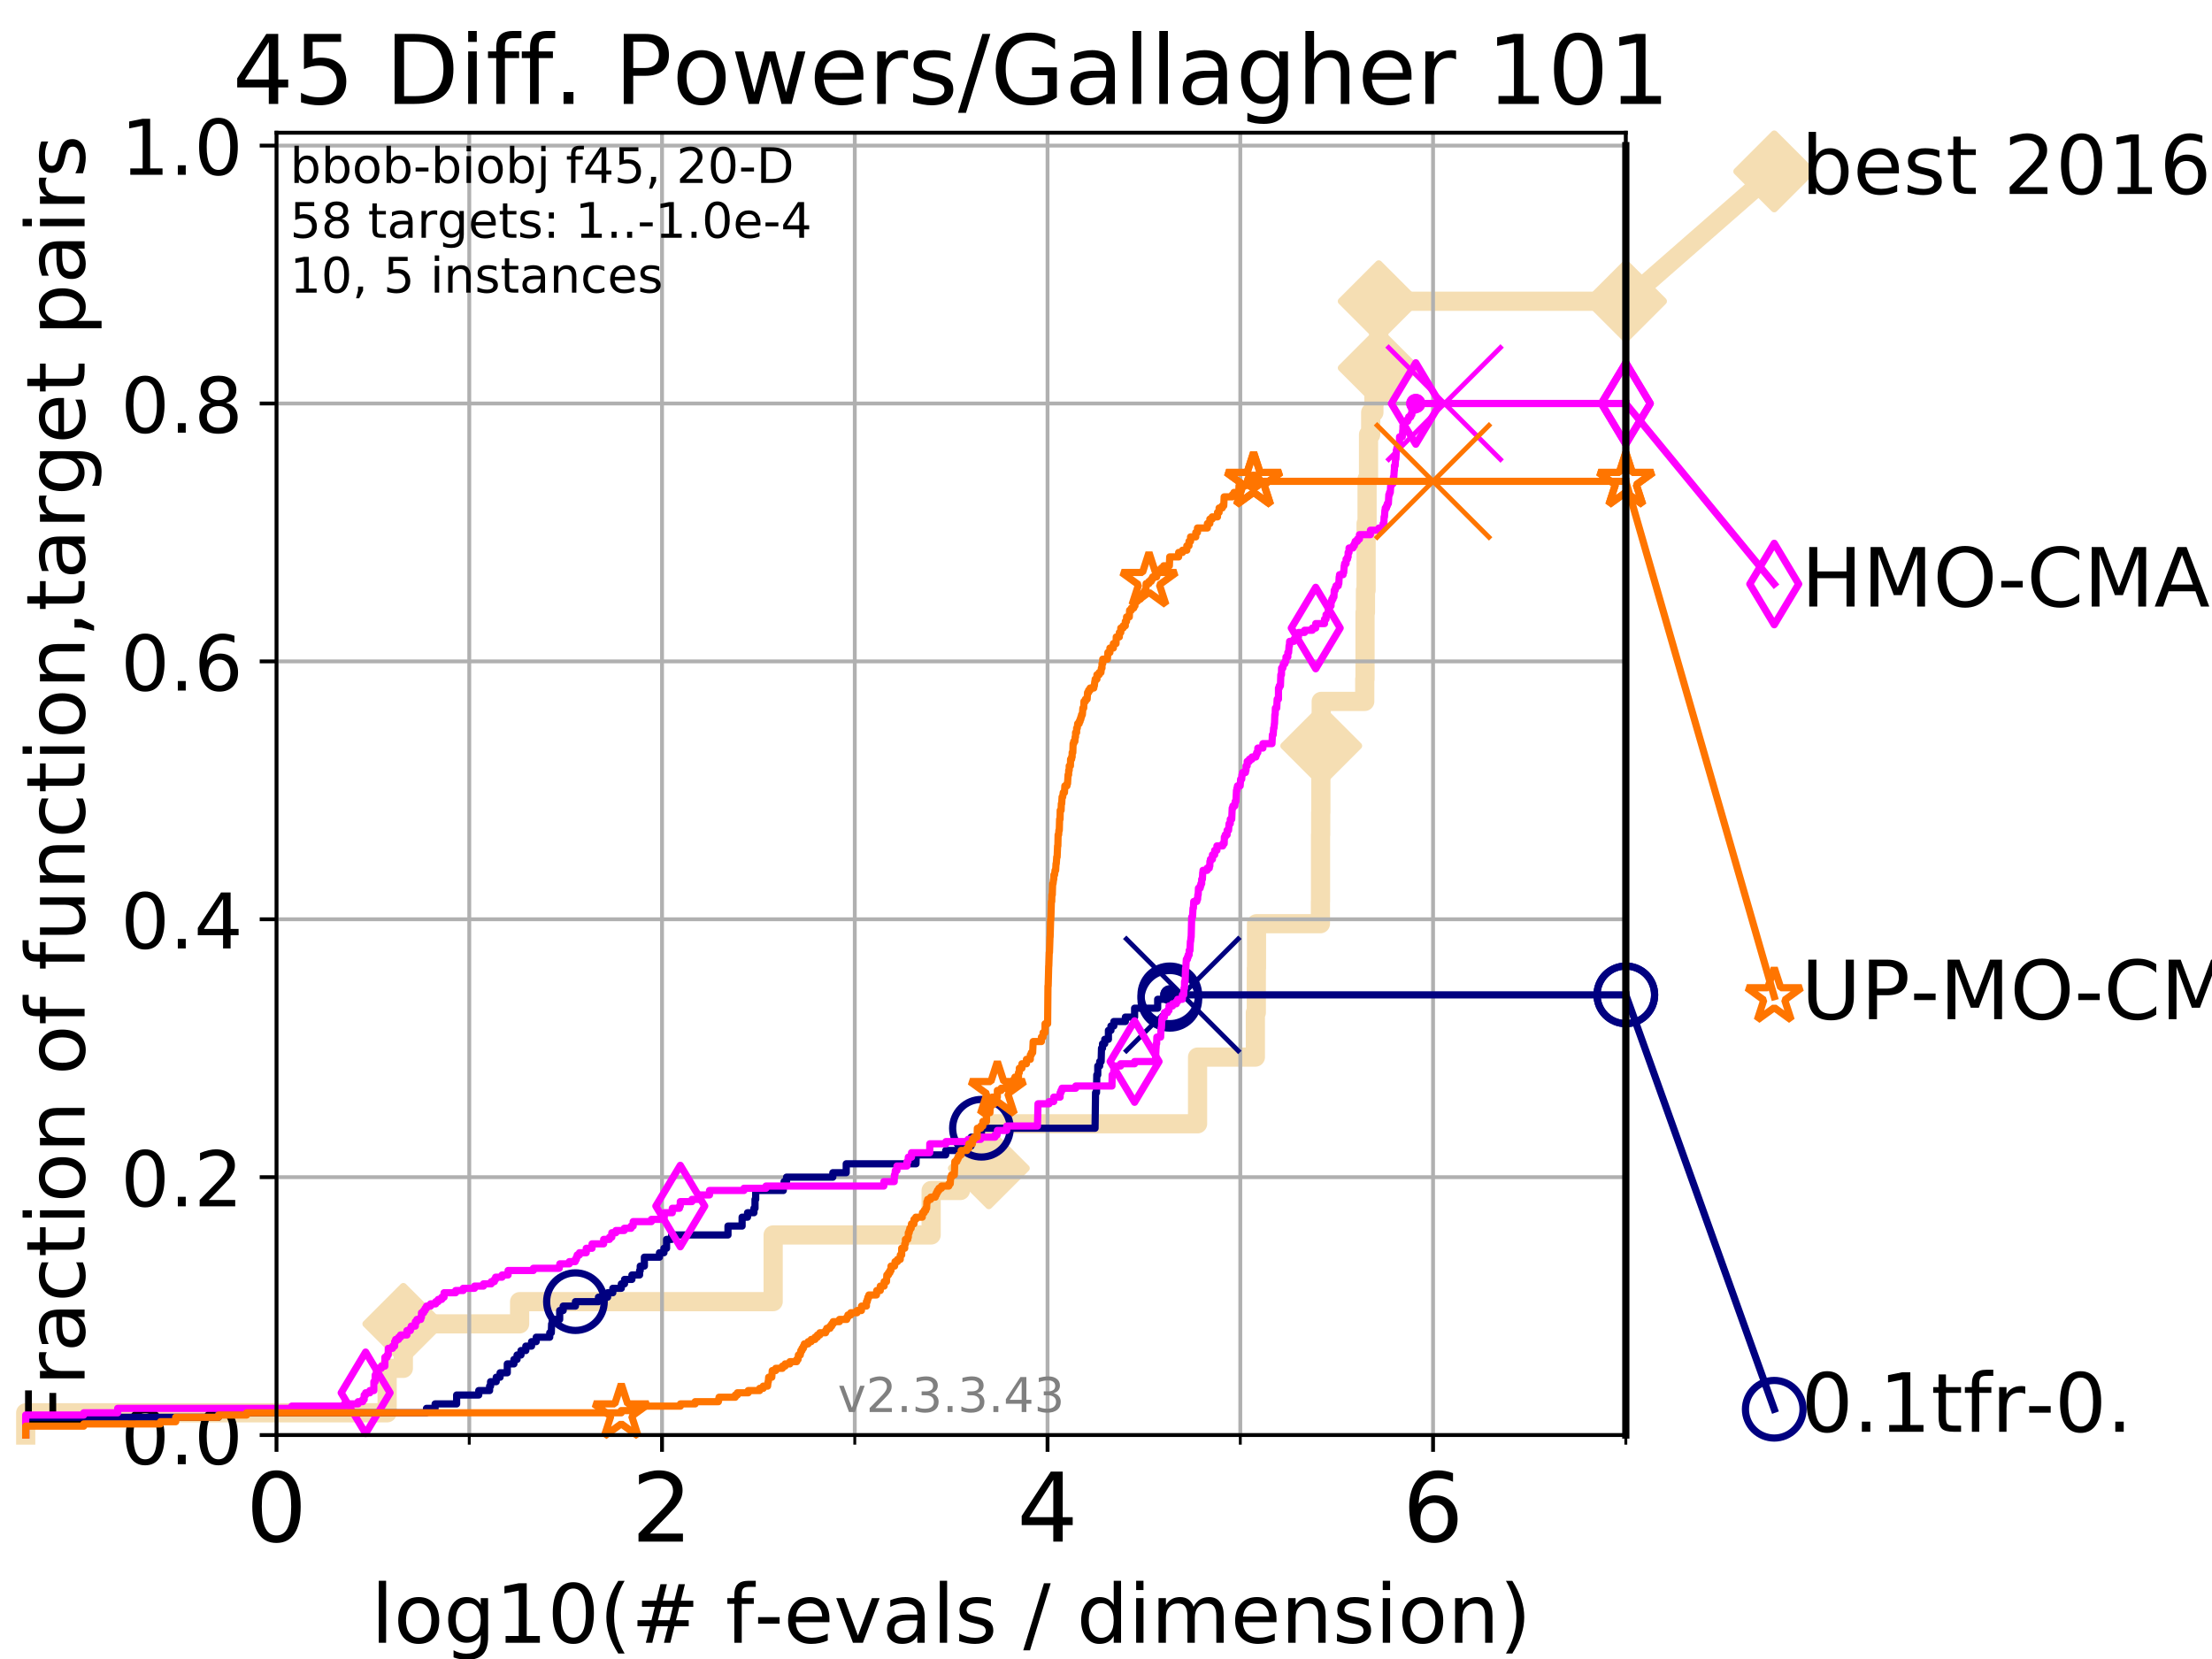 <?xml version="1.0" encoding="utf-8" standalone="no"?>
<!DOCTYPE svg PUBLIC "-//W3C//DTD SVG 1.1//EN"
  "http://www.w3.org/Graphics/SVG/1.1/DTD/svg11.dtd">
<!-- Created with matplotlib (https://matplotlib.org/) -->
<svg height="345.6pt" version="1.1" viewBox="0 0 460.8 345.6" width="460.8pt" xmlns="http://www.w3.org/2000/svg" xmlns:xlink="http://www.w3.org/1999/xlink">
 <defs>
  <style type="text/css">
*{stroke-linecap:butt;stroke-linejoin:round;}
  </style>
 </defs>
 <g id="figure_1">
  <g id="patch_1">
   <path d="M 0 345.6 
L 460.8 345.6 
L 460.8 0 
L 0 0 
z
" style="fill:#ffffff;"/>
  </g>
  <g id="axes_1">
   <g id="patch_2">
    <path d="M 57.6 298.944 
L 338.688 298.944 
L 338.688 27.648 
L 57.6 27.648 
z
" style="fill:#ffffff;"/>
   </g>
   <g id="line2d_1">
    <path d="M 5.357 298.944 
L 5.357 294.313 
L 80.65 294.313 
L 80.65 285.05 
L 84.023 285.05 
L 84.023 275.788 
L 108.247 275.788 
L 108.247 271.157 
L 161.061 271.157 
L 161.061 257.263 
L 193.975 257.263 
L 193.975 248.001 
L 200.077 248.001 
L 200.077 243.37 
L 205.992 243.37 
L 205.992 234.107 
L 249.475 234.107 
L 249.475 220.214 
L 261.518 220.214 
L 261.518 210.951 
L 261.714 210.951 
L 261.714 201.689 
L 261.752 201.689 
L 261.752 192.426 
L 275.068 192.426 
L 275.068 187.795 
L 275.089 187.795 
L 275.089 173.901 
L 275.122 173.901 
L 275.122 169.27 
L 275.159 169.27 
L 275.159 155.377 
L 275.234 155.377 
L 275.234 146.114 
L 284.301 146.114 
L 284.301 141.483 
L 284.361 141.483 
L 284.361 127.589 
L 284.451 127.589 
L 284.451 122.958 
L 284.585 122.958 
L 284.585 109.065 
L 284.787 109.065 
L 284.787 99.802 
L 285.088 99.802 
L 285.088 90.54 
L 285.539 90.54 
L 285.539 85.909 
L 286.209 85.909 
L 286.209 76.646 
L 287.214 76.646 
L 287.214 62.753 
L 338.688 62.753 
" style="fill:none;stroke:#f5deb3;stroke-linecap:square;stroke-width:4;"/>
   </g>
   <g id="line2d_2">
    <defs>
     <path d="M 0 7.778 
L 7.778 0 
L 0 -7.778 
L -7.778 0 
z
" id="mf35bf7d87f" style="stroke:#f5deb3;stroke-linejoin:miter;stroke-width:1.5;"/>
    </defs>
    <g>
     <use style="fill:#f5deb3;stroke:#f5deb3;stroke-linejoin:miter;stroke-width:1.5;" x="84.023" xlink:href="#mf35bf7d87f" y="275.788"/>
     <use style="fill:#f5deb3;stroke:#f5deb3;stroke-linejoin:miter;stroke-width:1.5;" x="205.992" xlink:href="#mf35bf7d87f" y="243.37"/>
     <use style="fill:#f5deb3;stroke:#f5deb3;stroke-linejoin:miter;stroke-width:1.5;" x="275.234" xlink:href="#mf35bf7d87f" y="155.377"/>
     <use style="fill:#f5deb3;stroke:#f5deb3;stroke-linejoin:miter;stroke-width:1.5;" x="287.214" xlink:href="#mf35bf7d87f" y="76.646"/>
     <use style="fill:#f5deb3;stroke:#f5deb3;stroke-linejoin:miter;stroke-width:1.5;" x="287.214" xlink:href="#mf35bf7d87f" y="62.753"/>
     <use style="fill:#f5deb3;stroke:#f5deb3;stroke-linejoin:miter;stroke-width:1.5;" x="338.688" xlink:href="#mf35bf7d87f" y="62.753"/>
    </g>
   </g>
   <g id="line2d_3">
    <path style="fill:none;stroke:#f5deb3;stroke-linecap:square;stroke-width:4;"/>
    <g/>
   </g>
   <g id="line2d_4">
    <path d="M 338.688 62.753 
L 369.608 35.706 
" style="fill:none;stroke:#f5deb3;stroke-linecap:square;stroke-width:4;"/>
    <g>
     <use style="fill:#f5deb3;stroke:#f5deb3;stroke-linejoin:miter;stroke-width:1.5;" x="338.688" xlink:href="#mf35bf7d87f" y="62.753"/>
     <use style="fill:#f5deb3;stroke:#f5deb3;stroke-linejoin:miter;stroke-width:1.5;" x="369.608" xlink:href="#mf35bf7d87f" y="35.706"/>
    </g>
   </g>
   <g id="matplotlib.axis_1">
    <g id="xtick_1">
     <g id="line2d_5">
      <path clip-path="url(#p392d4f7c8c)" d="M 57.6 298.944 
L 57.6 27.648 
" style="fill:none;stroke:#b0b0b0;stroke-linecap:square;stroke-width:0.8;"/>
     </g>
     <g id="line2d_6">
      <defs>
       <path d="M 0 0 
L 0 3.5 
" id="m96b5ca6ad0" style="stroke:#000000;stroke-width:0.8;"/>
      </defs>
      <g>
       <use style="stroke:#000000;stroke-width:0.8;" x="57.6" xlink:href="#m96b5ca6ad0" y="298.944"/>
      </g>
     </g>
     <g id="text_1">
      <!-- 0 -->
      <defs>
       <path d="M 31.781 66.406 
Q 24.172 66.406 20.328 58.906 
Q 16.5 51.422 16.5 36.375 
Q 16.5 21.391 20.328 13.891 
Q 24.172 6.391 31.781 6.391 
Q 39.453 6.391 43.281 13.891 
Q 47.125 21.391 47.125 36.375 
Q 47.125 51.422 43.281 58.906 
Q 39.453 66.406 31.781 66.406 
z
M 31.781 74.219 
Q 44.047 74.219 50.516 64.516 
Q 56.984 54.828 56.984 36.375 
Q 56.984 17.969 50.516 8.266 
Q 44.047 -1.422 31.781 -1.422 
Q 19.531 -1.422 13.062 8.266 
Q 6.594 17.969 6.594 36.375 
Q 6.594 54.828 13.062 64.516 
Q 19.531 74.219 31.781 74.219 
z
" id="DejaVuSans-48"/>
      </defs>
      <g transform="translate(51.237 321.141)scale(0.2 -0.2)">
       <use xlink:href="#DejaVuSans-48"/>
      </g>
     </g>
    </g>
    <g id="xtick_2">
     <g id="line2d_7">
      <path clip-path="url(#p392d4f7c8c)" d="M 137.911 298.944 
L 137.911 27.648 
" style="fill:none;stroke:#b0b0b0;stroke-linecap:square;stroke-width:0.8;"/>
     </g>
     <g id="line2d_8">
      <g>
       <use style="stroke:#000000;stroke-width:0.8;" x="137.911" xlink:href="#m96b5ca6ad0" y="298.944"/>
      </g>
     </g>
     <g id="text_2">
      <!-- 2 -->
      <defs>
       <path d="M 19.188 8.297 
L 53.609 8.297 
L 53.609 0 
L 7.328 0 
L 7.328 8.297 
Q 12.938 14.109 22.625 23.891 
Q 32.328 33.688 34.812 36.531 
Q 39.547 41.844 41.422 45.531 
Q 43.312 49.219 43.312 52.781 
Q 43.312 58.594 39.234 62.25 
Q 35.156 65.922 28.609 65.922 
Q 23.969 65.922 18.812 64.312 
Q 13.672 62.703 7.812 59.422 
L 7.812 69.391 
Q 13.766 71.781 18.938 73 
Q 24.125 74.219 28.422 74.219 
Q 39.75 74.219 46.484 68.547 
Q 53.219 62.891 53.219 53.422 
Q 53.219 48.922 51.531 44.891 
Q 49.859 40.875 45.406 35.406 
Q 44.188 33.984 37.641 27.219 
Q 31.109 20.453 19.188 8.297 
z
" id="DejaVuSans-50"/>
      </defs>
      <g transform="translate(131.548 321.141)scale(0.2 -0.2)">
       <use xlink:href="#DejaVuSans-50"/>
      </g>
     </g>
    </g>
    <g id="xtick_3">
     <g id="line2d_9">
      <path clip-path="url(#p392d4f7c8c)" d="M 218.222 298.944 
L 218.222 27.648 
" style="fill:none;stroke:#b0b0b0;stroke-linecap:square;stroke-width:0.8;"/>
     </g>
     <g id="line2d_10">
      <g>
       <use style="stroke:#000000;stroke-width:0.8;" x="218.222" xlink:href="#m96b5ca6ad0" y="298.944"/>
      </g>
     </g>
     <g id="text_3">
      <!-- 4 -->
      <defs>
       <path d="M 37.797 64.312 
L 12.891 25.391 
L 37.797 25.391 
z
M 35.203 72.906 
L 47.609 72.906 
L 47.609 25.391 
L 58.016 25.391 
L 58.016 17.188 
L 47.609 17.188 
L 47.609 0 
L 37.797 0 
L 37.797 17.188 
L 4.891 17.188 
L 4.891 26.703 
z
" id="DejaVuSans-52"/>
      </defs>
      <g transform="translate(211.859 321.141)scale(0.2 -0.2)">
       <use xlink:href="#DejaVuSans-52"/>
      </g>
     </g>
    </g>
    <g id="xtick_4">
     <g id="line2d_11">
      <path clip-path="url(#p392d4f7c8c)" d="M 298.533 298.944 
L 298.533 27.648 
" style="fill:none;stroke:#b0b0b0;stroke-linecap:square;stroke-width:0.8;"/>
     </g>
     <g id="line2d_12">
      <g>
       <use style="stroke:#000000;stroke-width:0.8;" x="298.533" xlink:href="#m96b5ca6ad0" y="298.944"/>
      </g>
     </g>
     <g id="text_4">
      <!-- 6 -->
      <defs>
       <path d="M 33.016 40.375 
Q 26.375 40.375 22.484 35.828 
Q 18.609 31.297 18.609 23.391 
Q 18.609 15.531 22.484 10.953 
Q 26.375 6.391 33.016 6.391 
Q 39.656 6.391 43.531 10.953 
Q 47.406 15.531 47.406 23.391 
Q 47.406 31.297 43.531 35.828 
Q 39.656 40.375 33.016 40.375 
z
M 52.594 71.297 
L 52.594 62.312 
Q 48.875 64.062 45.094 64.984 
Q 41.312 65.922 37.594 65.922 
Q 27.828 65.922 22.672 59.328 
Q 17.531 52.734 16.797 39.406 
Q 19.672 43.656 24.016 45.922 
Q 28.375 48.188 33.594 48.188 
Q 44.578 48.188 50.953 41.516 
Q 57.328 34.859 57.328 23.391 
Q 57.328 12.156 50.688 5.359 
Q 44.047 -1.422 33.016 -1.422 
Q 20.359 -1.422 13.672 8.266 
Q 6.984 17.969 6.984 36.375 
Q 6.984 53.656 15.188 63.938 
Q 23.391 74.219 37.203 74.219 
Q 40.922 74.219 44.703 73.484 
Q 48.484 72.75 52.594 71.297 
z
" id="DejaVuSans-54"/>
      </defs>
      <g transform="translate(292.17 321.141)scale(0.2 -0.2)">
       <use xlink:href="#DejaVuSans-54"/>
      </g>
     </g>
    </g>
    <g id="xtick_5">
     <g id="line2d_13">
      <path clip-path="url(#p392d4f7c8c)" d="M 97.755 298.944 
L 97.755 27.648 
" style="fill:none;stroke:#b0b0b0;stroke-linecap:square;stroke-width:0.8;"/>
     </g>
     <g id="line2d_14">
      <defs>
       <path d="M 0 0 
L 0 2 
" id="m696214bb12" style="stroke:#000000;stroke-width:0.6;"/>
      </defs>
      <g>
       <use style="stroke:#000000;stroke-width:0.6;" x="97.755" xlink:href="#m696214bb12" y="298.944"/>
      </g>
     </g>
    </g>
    <g id="xtick_6">
     <g id="line2d_15">
      <path clip-path="url(#p392d4f7c8c)" d="M 178.066 298.944 
L 178.066 27.648 
" style="fill:none;stroke:#b0b0b0;stroke-linecap:square;stroke-width:0.8;"/>
     </g>
     <g id="line2d_16">
      <g>
       <use style="stroke:#000000;stroke-width:0.6;" x="178.066" xlink:href="#m696214bb12" y="298.944"/>
      </g>
     </g>
    </g>
    <g id="xtick_7">
     <g id="line2d_17">
      <path clip-path="url(#p392d4f7c8c)" d="M 258.377 298.944 
L 258.377 27.648 
" style="fill:none;stroke:#b0b0b0;stroke-linecap:square;stroke-width:0.8;"/>
     </g>
     <g id="line2d_18">
      <g>
       <use style="stroke:#000000;stroke-width:0.6;" x="258.377" xlink:href="#m696214bb12" y="298.944"/>
      </g>
     </g>
    </g>
    <g id="xtick_8">
     <g id="line2d_19">
      <path clip-path="url(#p392d4f7c8c)" d="M 338.688 298.944 
L 338.688 27.648 
" style="fill:none;stroke:#b0b0b0;stroke-linecap:square;stroke-width:0.8;"/>
     </g>
     <g id="line2d_20">
      <g>
       <use style="stroke:#000000;stroke-width:0.6;" x="338.688" xlink:href="#m696214bb12" y="298.944"/>
      </g>
     </g>
    </g>
    <g id="text_5">
     <!-- log10(# f-evals / dimension) -->
     <defs>
      <path d="M 9.422 75.984 
L 18.406 75.984 
L 18.406 0 
L 9.422 0 
z
" id="DejaVuSans-108"/>
      <path d="M 30.609 48.391 
Q 23.391 48.391 19.188 42.75 
Q 14.984 37.109 14.984 27.297 
Q 14.984 17.484 19.156 11.844 
Q 23.344 6.203 30.609 6.203 
Q 37.797 6.203 41.984 11.859 
Q 46.188 17.531 46.188 27.297 
Q 46.188 37.016 41.984 42.703 
Q 37.797 48.391 30.609 48.391 
z
M 30.609 56 
Q 42.328 56 49.016 48.375 
Q 55.719 40.766 55.719 27.297 
Q 55.719 13.875 49.016 6.219 
Q 42.328 -1.422 30.609 -1.422 
Q 18.844 -1.422 12.172 6.219 
Q 5.516 13.875 5.516 27.297 
Q 5.516 40.766 12.172 48.375 
Q 18.844 56 30.609 56 
z
" id="DejaVuSans-111"/>
      <path d="M 45.406 27.984 
Q 45.406 37.75 41.375 43.109 
Q 37.359 48.484 30.078 48.484 
Q 22.859 48.484 18.828 43.109 
Q 14.797 37.75 14.797 27.984 
Q 14.797 18.266 18.828 12.891 
Q 22.859 7.516 30.078 7.516 
Q 37.359 7.516 41.375 12.891 
Q 45.406 18.266 45.406 27.984 
z
M 54.391 6.781 
Q 54.391 -7.172 48.188 -13.984 
Q 42 -20.797 29.203 -20.797 
Q 24.469 -20.797 20.266 -20.094 
Q 16.062 -19.391 12.109 -17.922 
L 12.109 -9.188 
Q 16.062 -11.328 19.922 -12.344 
Q 23.781 -13.375 27.781 -13.375 
Q 36.625 -13.375 41.016 -8.766 
Q 45.406 -4.156 45.406 5.172 
L 45.406 9.625 
Q 42.625 4.781 38.281 2.391 
Q 33.938 0 27.875 0 
Q 17.828 0 11.672 7.656 
Q 5.516 15.328 5.516 27.984 
Q 5.516 40.672 11.672 48.328 
Q 17.828 56 27.875 56 
Q 33.938 56 38.281 53.609 
Q 42.625 51.219 45.406 46.391 
L 45.406 54.688 
L 54.391 54.688 
z
" id="DejaVuSans-103"/>
      <path d="M 12.406 8.297 
L 28.516 8.297 
L 28.516 63.922 
L 10.984 60.406 
L 10.984 69.391 
L 28.422 72.906 
L 38.281 72.906 
L 38.281 8.297 
L 54.391 8.297 
L 54.391 0 
L 12.406 0 
z
" id="DejaVuSans-49"/>
      <path d="M 31 75.875 
Q 24.469 64.656 21.281 53.656 
Q 18.109 42.672 18.109 31.391 
Q 18.109 20.125 21.312 9.062 
Q 24.516 -2 31 -13.188 
L 23.188 -13.188 
Q 15.875 -1.703 12.234 9.375 
Q 8.594 20.453 8.594 31.391 
Q 8.594 42.281 12.203 53.312 
Q 15.828 64.359 23.188 75.875 
z
" id="DejaVuSans-40"/>
      <path d="M 51.125 44 
L 36.922 44 
L 32.812 27.688 
L 47.125 27.688 
z
M 43.797 71.781 
L 38.719 51.516 
L 52.984 51.516 
L 58.109 71.781 
L 65.922 71.781 
L 60.891 51.516 
L 76.125 51.516 
L 76.125 44 
L 58.984 44 
L 54.984 27.688 
L 70.516 27.688 
L 70.516 20.219 
L 53.078 20.219 
L 48 0 
L 40.188 0 
L 45.219 20.219 
L 30.906 20.219 
L 25.875 0 
L 18.016 0 
L 23.094 20.219 
L 7.719 20.219 
L 7.719 27.688 
L 24.906 27.688 
L 29 44 
L 13.281 44 
L 13.281 51.516 
L 30.906 51.516 
L 35.891 71.781 
z
" id="DejaVuSans-35"/>
      <path id="DejaVuSans-32"/>
      <path d="M 37.109 75.984 
L 37.109 68.5 
L 28.516 68.5 
Q 23.688 68.5 21.797 66.547 
Q 19.922 64.594 19.922 59.516 
L 19.922 54.688 
L 34.719 54.688 
L 34.719 47.703 
L 19.922 47.703 
L 19.922 0 
L 10.891 0 
L 10.891 47.703 
L 2.297 47.703 
L 2.297 54.688 
L 10.891 54.688 
L 10.891 58.5 
Q 10.891 67.625 15.141 71.797 
Q 19.391 75.984 28.609 75.984 
z
" id="DejaVuSans-102"/>
      <path d="M 4.891 31.391 
L 31.203 31.391 
L 31.203 23.391 
L 4.891 23.391 
z
" id="DejaVuSans-45"/>
      <path d="M 56.203 29.594 
L 56.203 25.203 
L 14.891 25.203 
Q 15.484 15.922 20.484 11.062 
Q 25.484 6.203 34.422 6.203 
Q 39.594 6.203 44.453 7.469 
Q 49.312 8.734 54.109 11.281 
L 54.109 2.781 
Q 49.266 0.734 44.188 -0.344 
Q 39.109 -1.422 33.891 -1.422 
Q 20.797 -1.422 13.156 6.188 
Q 5.516 13.812 5.516 26.812 
Q 5.516 40.234 12.766 48.109 
Q 20.016 56 32.328 56 
Q 43.359 56 49.781 48.891 
Q 56.203 41.797 56.203 29.594 
z
M 47.219 32.234 
Q 47.125 39.594 43.094 43.984 
Q 39.062 48.391 32.422 48.391 
Q 24.906 48.391 20.391 44.141 
Q 15.875 39.891 15.188 32.172 
z
" id="DejaVuSans-101"/>
      <path d="M 2.984 54.688 
L 12.5 54.688 
L 29.594 8.797 
L 46.688 54.688 
L 56.203 54.688 
L 35.688 0 
L 23.484 0 
z
" id="DejaVuSans-118"/>
      <path d="M 34.281 27.484 
Q 23.391 27.484 19.188 25 
Q 14.984 22.516 14.984 16.5 
Q 14.984 11.719 18.141 8.906 
Q 21.297 6.109 26.703 6.109 
Q 34.188 6.109 38.703 11.406 
Q 43.219 16.703 43.219 25.484 
L 43.219 27.484 
z
M 52.203 31.203 
L 52.203 0 
L 43.219 0 
L 43.219 8.297 
Q 40.141 3.328 35.547 0.953 
Q 30.953 -1.422 24.312 -1.422 
Q 15.922 -1.422 10.953 3.297 
Q 6 8.016 6 15.922 
Q 6 25.141 12.172 29.828 
Q 18.359 34.516 30.609 34.516 
L 43.219 34.516 
L 43.219 35.406 
Q 43.219 41.609 39.141 45 
Q 35.062 48.391 27.688 48.391 
Q 23 48.391 18.547 47.266 
Q 14.109 46.141 10.016 43.891 
L 10.016 52.203 
Q 14.938 54.109 19.578 55.047 
Q 24.219 56 28.609 56 
Q 40.484 56 46.344 49.844 
Q 52.203 43.703 52.203 31.203 
z
" id="DejaVuSans-97"/>
      <path d="M 44.281 53.078 
L 44.281 44.578 
Q 40.484 46.531 36.375 47.5 
Q 32.281 48.484 27.875 48.484 
Q 21.188 48.484 17.844 46.438 
Q 14.5 44.391 14.5 40.281 
Q 14.5 37.156 16.891 35.375 
Q 19.281 33.594 26.516 31.984 
L 29.594 31.297 
Q 39.156 29.25 43.188 25.516 
Q 47.219 21.781 47.219 15.094 
Q 47.219 7.469 41.188 3.016 
Q 35.156 -1.422 24.609 -1.422 
Q 20.219 -1.422 15.453 -0.562 
Q 10.688 0.297 5.422 2 
L 5.422 11.281 
Q 10.406 8.688 15.234 7.391 
Q 20.062 6.109 24.812 6.109 
Q 31.156 6.109 34.562 8.281 
Q 37.984 10.453 37.984 14.406 
Q 37.984 18.062 35.516 20.016 
Q 33.062 21.969 24.703 23.781 
L 21.578 24.516 
Q 13.234 26.266 9.516 29.906 
Q 5.812 33.547 5.812 39.891 
Q 5.812 47.609 11.281 51.797 
Q 16.75 56 26.812 56 
Q 31.781 56 36.172 55.266 
Q 40.578 54.547 44.281 53.078 
z
" id="DejaVuSans-115"/>
      <path d="M 25.391 72.906 
L 33.688 72.906 
L 8.297 -9.281 
L 0 -9.281 
z
" id="DejaVuSans-47"/>
      <path d="M 45.406 46.391 
L 45.406 75.984 
L 54.391 75.984 
L 54.391 0 
L 45.406 0 
L 45.406 8.203 
Q 42.578 3.328 38.25 0.953 
Q 33.938 -1.422 27.875 -1.422 
Q 17.969 -1.422 11.734 6.484 
Q 5.516 14.406 5.516 27.297 
Q 5.516 40.188 11.734 48.094 
Q 17.969 56 27.875 56 
Q 33.938 56 38.25 53.625 
Q 42.578 51.266 45.406 46.391 
z
M 14.797 27.297 
Q 14.797 17.391 18.875 11.75 
Q 22.953 6.109 30.078 6.109 
Q 37.203 6.109 41.297 11.75 
Q 45.406 17.391 45.406 27.297 
Q 45.406 37.203 41.297 42.844 
Q 37.203 48.484 30.078 48.484 
Q 22.953 48.484 18.875 42.844 
Q 14.797 37.203 14.797 27.297 
z
" id="DejaVuSans-100"/>
      <path d="M 9.422 54.688 
L 18.406 54.688 
L 18.406 0 
L 9.422 0 
z
M 9.422 75.984 
L 18.406 75.984 
L 18.406 64.594 
L 9.422 64.594 
z
" id="DejaVuSans-105"/>
      <path d="M 52 44.188 
Q 55.375 50.25 60.062 53.125 
Q 64.75 56 71.094 56 
Q 79.641 56 84.281 50.016 
Q 88.922 44.047 88.922 33.016 
L 88.922 0 
L 79.891 0 
L 79.891 32.719 
Q 79.891 40.578 77.094 44.375 
Q 74.312 48.188 68.609 48.188 
Q 61.625 48.188 57.562 43.547 
Q 53.516 38.922 53.516 30.906 
L 53.516 0 
L 44.484 0 
L 44.484 32.719 
Q 44.484 40.625 41.703 44.406 
Q 38.922 48.188 33.109 48.188 
Q 26.219 48.188 22.156 43.531 
Q 18.109 38.875 18.109 30.906 
L 18.109 0 
L 9.078 0 
L 9.078 54.688 
L 18.109 54.688 
L 18.109 46.188 
Q 21.188 51.219 25.484 53.609 
Q 29.781 56 35.688 56 
Q 41.656 56 45.828 52.969 
Q 50 49.953 52 44.188 
z
" id="DejaVuSans-109"/>
      <path d="M 54.891 33.016 
L 54.891 0 
L 45.906 0 
L 45.906 32.719 
Q 45.906 40.484 42.875 44.328 
Q 39.844 48.188 33.797 48.188 
Q 26.516 48.188 22.312 43.547 
Q 18.109 38.922 18.109 30.906 
L 18.109 0 
L 9.078 0 
L 9.078 54.688 
L 18.109 54.688 
L 18.109 46.188 
Q 21.344 51.125 25.703 53.562 
Q 30.078 56 35.797 56 
Q 45.219 56 50.047 50.172 
Q 54.891 44.344 54.891 33.016 
z
" id="DejaVuSans-110"/>
      <path d="M 8.016 75.875 
L 15.828 75.875 
Q 23.141 64.359 26.781 53.312 
Q 30.422 42.281 30.422 31.391 
Q 30.422 20.453 26.781 9.375 
Q 23.141 -1.703 15.828 -13.188 
L 8.016 -13.188 
Q 14.5 -2 17.703 9.062 
Q 20.906 20.125 20.906 31.391 
Q 20.906 42.672 17.703 53.656 
Q 14.5 64.656 8.016 75.875 
z
" id="DejaVuSans-41"/>
     </defs>
     <g transform="translate(77.303 342.218)scale(0.17 -0.17)">
      <use xlink:href="#DejaVuSans-108"/>
      <use x="27.783" xlink:href="#DejaVuSans-111"/>
      <use x="88.965" xlink:href="#DejaVuSans-103"/>
      <use x="152.441" xlink:href="#DejaVuSans-49"/>
      <use x="216.064" xlink:href="#DejaVuSans-48"/>
      <use x="279.688" xlink:href="#DejaVuSans-40"/>
      <use x="318.701" xlink:href="#DejaVuSans-35"/>
      <use x="402.49" xlink:href="#DejaVuSans-32"/>
      <use x="434.277" xlink:href="#DejaVuSans-102"/>
      <use x="469.404" xlink:href="#DejaVuSans-45"/>
      <use x="505.488" xlink:href="#DejaVuSans-101"/>
      <use x="567.012" xlink:href="#DejaVuSans-118"/>
      <use x="626.191" xlink:href="#DejaVuSans-97"/>
      <use x="687.471" xlink:href="#DejaVuSans-108"/>
      <use x="715.254" xlink:href="#DejaVuSans-115"/>
      <use x="767.354" xlink:href="#DejaVuSans-32"/>
      <use x="799.141" xlink:href="#DejaVuSans-47"/>
      <use x="832.832" xlink:href="#DejaVuSans-32"/>
      <use x="864.619" xlink:href="#DejaVuSans-100"/>
      <use x="928.096" xlink:href="#DejaVuSans-105"/>
      <use x="955.879" xlink:href="#DejaVuSans-109"/>
      <use x="1053.291" xlink:href="#DejaVuSans-101"/>
      <use x="1114.814" xlink:href="#DejaVuSans-110"/>
      <use x="1178.193" xlink:href="#DejaVuSans-115"/>
      <use x="1230.293" xlink:href="#DejaVuSans-105"/>
      <use x="1258.076" xlink:href="#DejaVuSans-111"/>
      <use x="1319.258" xlink:href="#DejaVuSans-110"/>
      <use x="1382.637" xlink:href="#DejaVuSans-41"/>
     </g>
    </g>
   </g>
   <g id="matplotlib.axis_2">
    <g id="ytick_1">
     <g id="line2d_21">
      <path clip-path="url(#p392d4f7c8c)" d="M 57.6 298.944 
L 338.688 298.944 
" style="fill:none;stroke:#b0b0b0;stroke-linecap:square;stroke-width:0.8;"/>
     </g>
     <g id="line2d_22">
      <defs>
       <path d="M 0 0 
L -3.5 0 
" id="mc9da192108" style="stroke:#000000;stroke-width:0.8;"/>
      </defs>
      <g>
       <use style="stroke:#000000;stroke-width:0.8;" x="57.6" xlink:href="#mc9da192108" y="298.944"/>
      </g>
     </g>
     <g id="text_6">
      <!-- 0.0 -->
      <defs>
       <path d="M 10.688 12.406 
L 21 12.406 
L 21 0 
L 10.688 0 
z
" id="DejaVuSans-46"/>
      </defs>
      <g transform="translate(25.155 305.023)scale(0.16 -0.16)">
       <use xlink:href="#DejaVuSans-48"/>
       <use x="63.623" xlink:href="#DejaVuSans-46"/>
       <use x="95.41" xlink:href="#DejaVuSans-48"/>
      </g>
     </g>
    </g>
    <g id="ytick_2">
     <g id="line2d_23">
      <path clip-path="url(#p392d4f7c8c)" d="M 57.6 245.222 
L 338.688 245.222 
" style="fill:none;stroke:#b0b0b0;stroke-linecap:square;stroke-width:0.8;"/>
     </g>
     <g id="line2d_24">
      <g>
       <use style="stroke:#000000;stroke-width:0.8;" x="57.6" xlink:href="#mc9da192108" y="245.222"/>
      </g>
     </g>
     <g id="text_7">
      <!-- 0.2 -->
      <g transform="translate(25.155 251.301)scale(0.16 -0.16)">
       <use xlink:href="#DejaVuSans-48"/>
       <use x="63.623" xlink:href="#DejaVuSans-46"/>
       <use x="95.41" xlink:href="#DejaVuSans-50"/>
      </g>
     </g>
    </g>
    <g id="ytick_3">
     <g id="line2d_25">
      <path clip-path="url(#p392d4f7c8c)" d="M 57.6 191.5 
L 338.688 191.5 
" style="fill:none;stroke:#b0b0b0;stroke-linecap:square;stroke-width:0.8;"/>
     </g>
     <g id="line2d_26">
      <g>
       <use style="stroke:#000000;stroke-width:0.8;" x="57.6" xlink:href="#mc9da192108" y="191.5"/>
      </g>
     </g>
     <g id="text_8">
      <!-- 0.4 -->
      <g transform="translate(25.155 197.579)scale(0.16 -0.16)">
       <use xlink:href="#DejaVuSans-48"/>
       <use x="63.623" xlink:href="#DejaVuSans-46"/>
       <use x="95.41" xlink:href="#DejaVuSans-52"/>
      </g>
     </g>
    </g>
    <g id="ytick_4">
     <g id="line2d_27">
      <path clip-path="url(#p392d4f7c8c)" d="M 57.6 137.778 
L 338.688 137.778 
" style="fill:none;stroke:#b0b0b0;stroke-linecap:square;stroke-width:0.8;"/>
     </g>
     <g id="line2d_28">
      <g>
       <use style="stroke:#000000;stroke-width:0.8;" x="57.6" xlink:href="#mc9da192108" y="137.778"/>
      </g>
     </g>
     <g id="text_9">
      <!-- 0.6 -->
      <g transform="translate(25.155 143.857)scale(0.16 -0.16)">
       <use xlink:href="#DejaVuSans-48"/>
       <use x="63.623" xlink:href="#DejaVuSans-46"/>
       <use x="95.41" xlink:href="#DejaVuSans-54"/>
      </g>
     </g>
    </g>
    <g id="ytick_5">
     <g id="line2d_29">
      <path clip-path="url(#p392d4f7c8c)" d="M 57.6 84.056 
L 338.688 84.056 
" style="fill:none;stroke:#b0b0b0;stroke-linecap:square;stroke-width:0.8;"/>
     </g>
     <g id="line2d_30">
      <g>
       <use style="stroke:#000000;stroke-width:0.8;" x="57.6" xlink:href="#mc9da192108" y="84.056"/>
      </g>
     </g>
     <g id="text_10">
      <!-- 0.8 -->
      <defs>
       <path d="M 31.781 34.625 
Q 24.75 34.625 20.719 30.859 
Q 16.703 27.094 16.703 20.516 
Q 16.703 13.922 20.719 10.156 
Q 24.75 6.391 31.781 6.391 
Q 38.812 6.391 42.859 10.172 
Q 46.922 13.969 46.922 20.516 
Q 46.922 27.094 42.891 30.859 
Q 38.875 34.625 31.781 34.625 
z
M 21.922 38.812 
Q 15.578 40.375 12.031 44.719 
Q 8.5 49.078 8.5 55.328 
Q 8.5 64.062 14.719 69.141 
Q 20.953 74.219 31.781 74.219 
Q 42.672 74.219 48.875 69.141 
Q 55.078 64.062 55.078 55.328 
Q 55.078 49.078 51.531 44.719 
Q 48 40.375 41.703 38.812 
Q 48.828 37.156 52.797 32.312 
Q 56.781 27.484 56.781 20.516 
Q 56.781 9.906 50.312 4.234 
Q 43.844 -1.422 31.781 -1.422 
Q 19.734 -1.422 13.25 4.234 
Q 6.781 9.906 6.781 20.516 
Q 6.781 27.484 10.781 32.312 
Q 14.797 37.156 21.922 38.812 
z
M 18.312 54.391 
Q 18.312 48.734 21.844 45.562 
Q 25.391 42.391 31.781 42.391 
Q 38.141 42.391 41.719 45.562 
Q 45.312 48.734 45.312 54.391 
Q 45.312 60.062 41.719 63.234 
Q 38.141 66.406 31.781 66.406 
Q 25.391 66.406 21.844 63.234 
Q 18.312 60.062 18.312 54.391 
z
" id="DejaVuSans-56"/>
      </defs>
      <g transform="translate(25.155 90.135)scale(0.16 -0.16)">
       <use xlink:href="#DejaVuSans-48"/>
       <use x="63.623" xlink:href="#DejaVuSans-46"/>
       <use x="95.41" xlink:href="#DejaVuSans-56"/>
      </g>
     </g>
    </g>
    <g id="ytick_6">
     <g id="line2d_31">
      <path clip-path="url(#p392d4f7c8c)" d="M 57.6 30.334 
L 338.688 30.334 
" style="fill:none;stroke:#b0b0b0;stroke-linecap:square;stroke-width:0.8;"/>
     </g>
     <g id="line2d_32">
      <g>
       <use style="stroke:#000000;stroke-width:0.8;" x="57.6" xlink:href="#mc9da192108" y="30.334"/>
      </g>
     </g>
     <g id="text_11">
      <!-- 1.0 -->
      <g transform="translate(25.155 36.413)scale(0.16 -0.16)">
       <use xlink:href="#DejaVuSans-49"/>
       <use x="63.623" xlink:href="#DejaVuSans-46"/>
       <use x="95.41" xlink:href="#DejaVuSans-48"/>
      </g>
     </g>
    </g>
    <g id="text_12">
     <!-- Fraction of function,target pairs -->
     <defs>
      <path d="M 9.812 72.906 
L 51.703 72.906 
L 51.703 64.594 
L 19.672 64.594 
L 19.672 43.109 
L 48.578 43.109 
L 48.578 34.812 
L 19.672 34.812 
L 19.672 0 
L 9.812 0 
z
" id="DejaVuSans-70"/>
      <path d="M 41.109 46.297 
Q 39.594 47.172 37.812 47.578 
Q 36.031 48 33.891 48 
Q 26.266 48 22.188 43.047 
Q 18.109 38.094 18.109 28.812 
L 18.109 0 
L 9.078 0 
L 9.078 54.688 
L 18.109 54.688 
L 18.109 46.188 
Q 20.953 51.172 25.484 53.578 
Q 30.031 56 36.531 56 
Q 37.453 56 38.578 55.875 
Q 39.703 55.766 41.062 55.516 
z
" id="DejaVuSans-114"/>
      <path d="M 48.781 52.594 
L 48.781 44.188 
Q 44.969 46.297 41.141 47.344 
Q 37.312 48.391 33.406 48.391 
Q 24.656 48.391 19.812 42.844 
Q 14.984 37.312 14.984 27.297 
Q 14.984 17.281 19.812 11.734 
Q 24.656 6.203 33.406 6.203 
Q 37.312 6.203 41.141 7.25 
Q 44.969 8.297 48.781 10.406 
L 48.781 2.094 
Q 45.016 0.344 40.984 -0.531 
Q 36.969 -1.422 32.422 -1.422 
Q 20.062 -1.422 12.781 6.344 
Q 5.516 14.109 5.516 27.297 
Q 5.516 40.672 12.859 48.328 
Q 20.219 56 33.016 56 
Q 37.156 56 41.109 55.141 
Q 45.062 54.297 48.781 52.594 
z
" id="DejaVuSans-99"/>
      <path d="M 18.312 70.219 
L 18.312 54.688 
L 36.812 54.688 
L 36.812 47.703 
L 18.312 47.703 
L 18.312 18.016 
Q 18.312 11.328 20.141 9.422 
Q 21.969 7.516 27.594 7.516 
L 36.812 7.516 
L 36.812 0 
L 27.594 0 
Q 17.188 0 13.234 3.875 
Q 9.281 7.766 9.281 18.016 
L 9.281 47.703 
L 2.688 47.703 
L 2.688 54.688 
L 9.281 54.688 
L 9.281 70.219 
z
" id="DejaVuSans-116"/>
      <path d="M 8.5 21.578 
L 8.5 54.688 
L 17.484 54.688 
L 17.484 21.922 
Q 17.484 14.156 20.5 10.266 
Q 23.531 6.391 29.594 6.391 
Q 36.859 6.391 41.078 11.031 
Q 45.312 15.672 45.312 23.688 
L 45.312 54.688 
L 54.297 54.688 
L 54.297 0 
L 45.312 0 
L 45.312 8.406 
Q 42.047 3.422 37.719 1 
Q 33.406 -1.422 27.688 -1.422 
Q 18.266 -1.422 13.375 4.438 
Q 8.5 10.297 8.5 21.578 
z
M 31.109 56 
z
" id="DejaVuSans-117"/>
      <path d="M 11.719 12.406 
L 22.016 12.406 
L 22.016 4 
L 14.016 -11.625 
L 7.719 -11.625 
L 11.719 4 
z
" id="DejaVuSans-44"/>
      <path d="M 18.109 8.203 
L 18.109 -20.797 
L 9.078 -20.797 
L 9.078 54.688 
L 18.109 54.688 
L 18.109 46.391 
Q 20.953 51.266 25.266 53.625 
Q 29.594 56 35.594 56 
Q 45.562 56 51.781 48.094 
Q 58.016 40.188 58.016 27.297 
Q 58.016 14.406 51.781 6.484 
Q 45.562 -1.422 35.594 -1.422 
Q 29.594 -1.422 25.266 0.953 
Q 20.953 3.328 18.109 8.203 
z
M 48.688 27.297 
Q 48.688 37.203 44.609 42.844 
Q 40.531 48.484 33.406 48.484 
Q 26.266 48.484 22.188 42.844 
Q 18.109 37.203 18.109 27.297 
Q 18.109 17.391 22.188 11.75 
Q 26.266 6.109 33.406 6.109 
Q 40.531 6.109 44.609 11.75 
Q 48.688 17.391 48.688 27.297 
z
" id="DejaVuSans-112"/>
     </defs>
     <g transform="translate(17.62 298.435)rotate(-90)scale(0.17 -0.17)">
      <use xlink:href="#DejaVuSans-70"/>
      <use x="57.41" xlink:href="#DejaVuSans-114"/>
      <use x="98.523" xlink:href="#DejaVuSans-97"/>
      <use x="159.803" xlink:href="#DejaVuSans-99"/>
      <use x="214.783" xlink:href="#DejaVuSans-116"/>
      <use x="253.992" xlink:href="#DejaVuSans-105"/>
      <use x="281.775" xlink:href="#DejaVuSans-111"/>
      <use x="342.957" xlink:href="#DejaVuSans-110"/>
      <use x="406.336" xlink:href="#DejaVuSans-32"/>
      <use x="438.123" xlink:href="#DejaVuSans-111"/>
      <use x="499.305" xlink:href="#DejaVuSans-102"/>
      <use x="534.51" xlink:href="#DejaVuSans-32"/>
      <use x="566.297" xlink:href="#DejaVuSans-102"/>
      <use x="601.502" xlink:href="#DejaVuSans-117"/>
      <use x="664.881" xlink:href="#DejaVuSans-110"/>
      <use x="728.26" xlink:href="#DejaVuSans-99"/>
      <use x="783.24" xlink:href="#DejaVuSans-116"/>
      <use x="822.449" xlink:href="#DejaVuSans-105"/>
      <use x="850.232" xlink:href="#DejaVuSans-111"/>
      <use x="911.414" xlink:href="#DejaVuSans-110"/>
      <use x="974.793" xlink:href="#DejaVuSans-44"/>
      <use x="1006.58" xlink:href="#DejaVuSans-116"/>
      <use x="1045.789" xlink:href="#DejaVuSans-97"/>
      <use x="1107.068" xlink:href="#DejaVuSans-114"/>
      <use x="1148.166" xlink:href="#DejaVuSans-103"/>
      <use x="1211.643" xlink:href="#DejaVuSans-101"/>
      <use x="1273.166" xlink:href="#DejaVuSans-116"/>
      <use x="1312.375" xlink:href="#DejaVuSans-32"/>
      <use x="1344.162" xlink:href="#DejaVuSans-112"/>
      <use x="1407.639" xlink:href="#DejaVuSans-97"/>
      <use x="1468.918" xlink:href="#DejaVuSans-105"/>
      <use x="1496.701" xlink:href="#DejaVuSans-114"/>
      <use x="1537.814" xlink:href="#DejaVuSans-115"/>
     </g>
    </g>
   </g>
   <g id="line2d_33">
    <defs>
     <path d="M 0 1.5 
C 0.398 1.5 0.779 1.342 1.061 1.061 
C 1.342 0.779 1.5 0.398 1.5 0 
C 1.5 -0.398 1.342 -0.779 1.061 -1.061 
C 0.779 -1.342 0.398 -1.5 0 -1.5 
C -0.398 -1.5 -0.779 -1.342 -1.061 -1.061 
C -1.342 -0.779 -1.5 -0.398 -1.5 0 
C -1.5 0.398 -1.342 0.779 -1.061 1.061 
C -0.779 1.342 -0.398 1.5 0 1.5 
z
" id="mdd9a76cbc2" style="stroke:#f5deb3;"/>
    </defs>
    <g>
     <use style="fill:#f5deb3;stroke:#f5deb3;" x="287.214" xlink:href="#mdd9a76cbc2" y="62.753"/>
     <use style="fill:#f5deb3;stroke:#f5deb3;" x="287.214" xlink:href="#mdd9a76cbc2" y="62.753"/>
    </g>
   </g>
   <g id="line2d_34">
    <defs>
     <path d="M 0 1.5 
C 0.398 1.5 0.779 1.342 1.061 1.061 
C 1.342 0.779 1.5 0.398 1.5 0 
C 1.5 -0.398 1.342 -0.779 1.061 -1.061 
C 0.779 -1.342 0.398 -1.5 0 -1.5 
C -0.398 -1.5 -0.779 -1.342 -1.061 -1.061 
C -1.342 -0.779 -1.5 -0.398 -1.5 0 
C -1.5 0.398 -1.342 0.779 -1.061 1.061 
C -0.779 1.342 -0.398 1.5 0 1.5 
z
" id="m3be0db886b" style="stroke:#000080;"/>
    </defs>
    <g>
     <use style="fill:#000080;stroke:#000080;" x="243.691" xlink:href="#m3be0db886b" y="207.246"/>
     <use style="fill:#000080;stroke:#000080;" x="243.691" xlink:href="#m3be0db886b" y="207.246"/>
    </g>
   </g>
   <g id="line2d_35">
    <path d="M 5.357 298.944 
L 5.357 295.239 
L 45.512 295.239 
L 45.512 294.313 
L 88.847 294.313 
L 88.847 293.387 
L 90.641 293.387 
L 90.641 292.46 
L 95.125 292.46 
L 95.125 290.608 
L 99.732 290.608 
L 99.732 289.682 
L 101.992 289.682 
L 101.992 288.755 
L 102.196 288.755 
L 102.196 287.829 
L 103.372 287.829 
L 103.372 286.903 
L 104.175 286.903 
L 104.175 285.977 
L 105.677 285.977 
L 105.677 284.124 
L 107.06 284.124 
L 107.06 283.198 
L 107.713 283.198 
L 107.713 282.272 
L 108.531 282.272 
L 108.531 281.345 
L 109.536 281.345 
L 109.536 280.419 
L 110.736 280.419 
L 110.736 279.493 
L 111.703 279.493 
L 111.703 278.567 
L 114.519 278.567 
L 114.519 277.64 
L 114.849 277.64 
L 114.915 275.788 
L 115.045 275.788 
L 115.045 274.862 
L 116.592 274.862 
L 116.592 273.009 
L 117.317 273.009 
L 117.317 272.083 
L 119.875 272.083 
L 119.875 271.157 
L 124.669 271.157 
L 124.669 270.231 
L 126.574 270.231 
L 126.574 269.304 
L 127.659 269.304 
L 127.659 268.378 
L 129.433 268.378 
L 129.433 267.452 
L 130.101 267.452 
L 130.101 266.526 
L 131.641 266.526 
L 131.641 265.599 
L 133.239 265.599 
L 133.239 264.673 
L 133.375 264.673 
L 133.375 263.747 
L 134.236 263.747 
L 134.236 261.894 
L 137.38 261.894 
L 137.38 260.968 
L 138.316 260.968 
L 138.316 260.042 
L 138.861 260.042 
L 138.861 258.189 
L 139.918 258.189 
L 139.918 257.263 
L 151.653 257.263 
L 151.653 255.411 
L 154.594 255.411 
L 154.594 253.558 
L 155.723 253.558 
L 155.723 252.632 
L 157.058 252.632 
L 157.058 251.706 
L 157.281 251.706 
L 157.281 249.853 
L 157.424 249.853 
L 157.424 248.001 
L 163.177 248.001 
L 163.177 247.075 
L 163.34 247.075 
L 163.34 246.148 
L 163.846 246.148 
L 163.846 245.222 
L 173.492 245.222 
L 173.492 244.296 
L 176.285 244.296 
L 176.285 242.443 
L 190.823 242.443 
L 190.858 240.591 
L 197.006 240.591 
L 197.006 239.665 
L 200.52 239.665 
L 200.52 238.738 
L 202.29 238.738 
L 202.318 236.886 
L 204.452 236.886 
L 204.452 235.033 
L 228.12 235.033 
L 228.223 227.623 
L 228.421 227.623 
L 228.479 223.918 
L 228.68 223.918 
L 228.689 222.066 
L 229.086 222.066 
L 229.086 221.14 
L 229.387 221.14 
L 229.466 218.361 
L 229.675 218.361 
L 229.675 217.435 
L 230.135 217.435 
L 230.135 216.509 
L 230.905 216.509 
L 230.905 214.656 
L 231.431 214.656 
L 231.431 213.73 
L 232.03 213.73 
L 232.03 212.804 
L 234.436 212.804 
L 234.436 211.877 
L 236.358 211.877 
L 236.358 210.025 
L 241.164 210.025 
L 241.164 208.172 
L 243.691 208.172 
L 243.691 207.246 
L 338.688 207.246 
L 338.688 207.246 
" style="fill:none;stroke:#000080;stroke-linecap:square;stroke-width:1.5;"/>
   </g>
   <g id="line2d_36">
    <defs>
     <path d="M 0 6 
C 1.591 6 3.117 5.368 4.243 4.243 
C 5.368 3.117 6 1.591 6 0 
C 6 -1.591 5.368 -3.117 4.243 -4.243 
C 3.117 -5.368 1.591 -6 0 -6 
C -1.591 -6 -3.117 -5.368 -4.243 -4.243 
C -5.368 -3.117 -6 -1.591 -6 0 
C -6 1.591 -5.368 3.117 -4.243 4.243 
C -3.117 5.368 -1.591 6 0 6 
z
" id="mdb81b3d4a6" style="stroke:#000080;stroke-width:1.5;"/>
    </defs>
    <g>
     <use style="fill-opacity:0;stroke:#000080;stroke-width:1.5;" x="119.875" xlink:href="#mdb81b3d4a6" y="271.157"/>
     <use style="fill-opacity:0;stroke:#000080;stroke-width:1.5;" x="204.452" xlink:href="#mdb81b3d4a6" y="235.033"/>
     <use style="fill-opacity:0;stroke:#000080;stroke-width:1.5;" x="243.691" xlink:href="#mdb81b3d4a6" y="208.172"/>
     <use style="fill-opacity:0;stroke:#000080;stroke-width:1.5;" x="243.691" xlink:href="#mdb81b3d4a6" y="207.246"/>
     <use style="fill-opacity:0;stroke:#000080;stroke-width:1.5;" x="338.688" xlink:href="#mdb81b3d4a6" y="207.246"/>
    </g>
   </g>
   <g id="line2d_37">
    <path style="fill:none;stroke:#000080;stroke-linecap:square;stroke-width:1.5;"/>
    <g/>
   </g>
   <g id="line2d_38">
    <path clip-path="url(#p392d4f7c8c)" d="M 246.289 207.246 
" style="fill:none;stroke:#000080;stroke-linecap:square;stroke-width:1.5;"/>
    <defs>
     <path d="M -12 12 
L 12 -12 
M -12 -12 
L 12 12 
" id="m5c7a7c98dd" style="stroke:#000080;"/>
    </defs>
    <g clip-path="url(#p392d4f7c8c)">
     <use style="fill:#000080;stroke:#000080;" x="246.289" xlink:href="#m5c7a7c98dd" y="207.246"/>
    </g>
   </g>
   <g id="line2d_39">
    <defs>
     <path d="M 0 1.5 
C 0.398 1.5 0.779 1.342 1.061 1.061 
C 1.342 0.779 1.5 0.398 1.5 0 
C 1.5 -0.398 1.342 -0.779 1.061 -1.061 
C 0.779 -1.342 0.398 -1.5 0 -1.5 
C -0.398 -1.5 -0.779 -1.342 -1.061 -1.061 
C -1.342 -0.779 -1.5 -0.398 -1.5 0 
C -1.5 0.398 -1.342 0.779 -1.061 1.061 
C -0.779 1.342 -0.398 1.5 0 1.5 
z
" id="m3affce8df0" style="stroke:#ff00ff;"/>
    </defs>
    <g>
     <use style="fill:#ff00ff;stroke:#ff00ff;" x="294.935" xlink:href="#m3affce8df0" y="84.056"/>
     <use style="fill:#ff00ff;stroke:#ff00ff;" x="294.935" xlink:href="#m3affce8df0" y="84.056"/>
    </g>
   </g>
   <g id="line2d_40">
    <path d="M 5.357 298.944 
L 5.357 294.776 
L 17.445 294.776 
L 17.445 294.313 
L 24.516 294.313 
L 24.516 293.387 
L 60.78 293.387 
L 60.78 292.923 
L 71.742 292.923 
L 71.742 292.46 
L 74.596 292.46 
L 74.596 291.997 
L 75.556 291.997 
L 75.556 291.534 
L 75.864 291.534 
L 75.864 290.608 
L 76.168 290.608 
L 76.168 290.145 
L 77.047 290.145 
L 77.047 289.682 
L 77.885 289.682 
L 77.885 287.829 
L 78.155 287.829 
L 78.155 286.44 
L 78.421 286.44 
L 78.421 285.514 
L 78.683 285.514 
L 78.683 285.05 
L 79.447 285.05 
L 79.447 284.587 
L 80.179 284.587 
L 80.179 282.735 
L 80.65 282.735 
L 80.65 282.272 
L 80.881 282.272 
L 80.881 280.882 
L 81.776 280.882 
L 81.776 280.419 
L 82.207 280.419 
L 82.207 279.493 
L 82.418 279.493 
L 82.418 279.03 
L 83.037 279.03 
L 83.037 278.567 
L 83.438 278.567 
L 83.438 278.104 
L 84.773 278.104 
L 84.773 277.177 
L 85.492 277.177 
L 85.492 276.714 
L 85.667 276.714 
L 85.667 276.251 
L 86.518 276.251 
L 86.518 275.325 
L 86.847 275.325 
L 86.847 274.862 
L 87.644 274.862 
L 87.644 274.399 
L 87.799 274.399 
L 87.799 273.472 
L 88.256 273.472 
L 88.256 273.009 
L 88.554 273.009 
L 88.554 272.546 
L 88.847 272.546 
L 88.847 272.083 
L 89.698 272.083 
L 89.698 271.62 
L 90.771 271.62 
L 90.771 271.157 
L 91.284 271.157 
L 91.284 270.694 
L 92.027 270.694 
L 92.027 270.231 
L 92.504 270.231 
L 92.504 269.304 
L 94.921 269.304 
L 94.921 268.841 
L 96.49 268.841 
L 96.49 268.378 
L 98.854 268.378 
L 98.854 267.915 
L 100.716 267.915 
L 100.716 267.452 
L 102.331 267.452 
L 102.331 266.989 
L 102.989 266.989 
L 102.989 266.526 
L 103.246 266.526 
L 103.246 266.062 
L 104.592 266.062 
L 104.592 265.599 
L 105.843 265.599 
L 105.843 264.673 
L 111.105 264.673 
L 111.105 264.21 
L 116.503 264.21 
L 116.503 263.747 
L 116.621 263.747 
L 116.621 263.284 
L 118.603 263.284 
L 118.603 262.821 
L 119.826 262.821 
L 119.826 262.357 
L 120.07 262.357 
L 120.07 261.894 
L 120.239 261.894 
L 120.239 261.431 
L 120.713 261.431 
L 120.713 260.968 
L 122.127 260.968 
L 122.127 260.042 
L 123.334 260.042 
L 123.334 259.116 
L 125.753 259.116 
L 125.753 258.189 
L 126.97 258.189 
L 126.97 257.726 
L 127.453 257.726 
L 127.453 256.8 
L 128.306 256.8 
L 128.306 256.337 
L 130.046 256.337 
L 130.046 255.874 
L 131.465 255.874 
L 131.465 255.411 
L 131.901 255.411 
L 131.901 254.484 
L 135.701 254.484 
L 135.701 254.021 
L 137.736 254.021 
L 137.736 253.558 
L 138.384 253.558 
L 138.384 252.632 
L 140.05 252.632 
L 140.05 251.706 
L 141.542 251.706 
L 141.542 251.243 
L 141.718 251.243 
L 141.718 250.316 
L 144.148 250.316 
L 144.148 249.853 
L 145.548 249.853 
L 145.548 248.927 
L 147.804 248.927 
L 147.804 248.001 
L 154.979 248.001 
L 154.979 247.538 
L 159.57 247.538 
L 159.57 247.075 
L 184.117 247.075 
L 184.117 246.148 
L 186.285 246.148 
L 186.321 244.759 
L 186.434 244.759 
L 186.515 243.833 
L 186.853 243.833 
L 186.853 242.906 
L 188.936 242.906 
L 188.936 241.98 
L 189.147 241.98 
L 189.22 241.054 
L 189.886 241.054 
L 189.886 240.128 
L 193.676 240.128 
L 193.694 238.275 
L 197.06 238.275 
L 197.06 237.812 
L 201.661 237.812 
L 201.661 237.349 
L 204.29 237.349 
L 204.29 236.886 
L 207.274 236.886 
L 207.274 236.423 
L 207.707 236.423 
L 207.776 235.496 
L 209.713 235.496 
L 209.713 234.57 
L 216.125 234.57 
L 216.236 229.939 
L 218.548 229.939 
L 218.548 229.476 
L 219.51 229.476 
L 219.51 228.55 
L 220.842 228.55 
L 220.842 227.623 
L 221.028 227.623 
L 221.028 227.16 
L 221.243 227.16 
L 221.243 226.697 
L 224.098 226.697 
L 224.098 226.234 
L 231.642 226.234 
L 231.683 223.918 
L 232.019 223.918 
L 232.019 222.992 
L 232.351 222.992 
L 232.351 222.066 
L 233.444 222.066 
L 233.444 221.603 
L 236.355 221.603 
L 236.355 221.14 
L 240.707 221.14 
L 240.811 218.361 
L 240.826 218.361 
L 240.869 217.435 
L 240.949 217.435 
L 240.994 216.045 
L 241.781 216.045 
L 241.862 214.193 
L 241.947 214.193 
L 242.036 212.34 
L 242.141 212.34 
L 242.141 211.877 
L 242.561 211.877 
L 242.561 210.951 
L 243.213 210.951 
L 243.213 210.488 
L 243.52 210.488 
L 243.52 209.562 
L 244.271 209.562 
L 244.271 209.099 
L 245.052 209.099 
L 245.052 208.635 
L 245.335 208.635 
L 245.335 208.172 
L 246.308 208.172 
L 246.308 207.246 
L 246.585 207.246 
L 246.65 205.857 
L 246.748 205.857 
L 246.764 204.467 
L 246.886 204.467 
L 246.97 201.689 
L 247.025 201.689 
L 247.134 199.836 
L 247.361 199.836 
L 247.361 199.373 
L 247.52 199.373 
L 247.52 198.91 
L 247.73 198.91 
L 247.73 197.984 
L 247.898 197.984 
L 247.973 196.131 
L 248.023 196.131 
L 248.116 195.205 
L 248.143 195.205 
L 248.25 191.037 
L 248.42 191.037 
L 248.525 189.184 
L 248.602 189.184 
L 248.676 187.795 
L 249.324 187.795 
L 249.324 187.332 
L 249.478 187.332 
L 249.532 186.406 
L 249.601 186.406 
L 249.661 185.016 
L 250.016 185.016 
L 250.016 184.553 
L 250.16 184.553 
L 250.16 184.09 
L 250.331 184.09 
L 250.331 183.164 
L 250.483 183.164 
L 250.546 181.775 
L 250.609 181.775 
L 250.609 181.311 
L 251.472 181.311 
L 251.472 180.848 
L 251.916 180.848 
L 251.916 180.385 
L 252.029 180.385 
L 252.047 179.459 
L 252.158 179.459 
L 252.158 178.996 
L 252.574 178.996 
L 252.574 178.07 
L 253.037 178.07 
L 253.037 177.143 
L 253.507 177.143 
L 253.507 176.217 
L 254.723 176.217 
L 254.723 175.754 
L 255.018 175.754 
L 255.056 174.365 
L 255.244 174.365 
L 255.244 173.901 
L 255.631 173.901 
L 255.631 172.975 
L 255.929 172.975 
L 256.037 171.586 
L 256.287 171.586 
L 256.287 170.66 
L 256.589 170.66 
L 256.689 168.344 
L 256.838 168.344 
L 256.838 167.881 
L 257.238 167.881 
L 257.307 166.955 
L 257.47 166.955 
L 257.58 164.639 
L 257.675 164.639 
L 257.675 164.176 
L 257.788 164.176 
L 257.788 163.713 
L 258.348 163.713 
L 258.446 162.323 
L 258.674 162.323 
L 258.73 161.397 
L 258.837 161.397 
L 258.837 160.934 
L 259.448 160.934 
L 259.448 160.471 
L 259.567 160.471 
L 259.567 159.545 
L 259.809 159.545 
L 259.809 158.618 
L 260.265 158.618 
L 260.265 158.155 
L 260.816 158.155 
L 260.816 157.692 
L 261.614 157.692 
L 261.614 157.229 
L 261.797 157.229 
L 261.797 156.766 
L 262.028 156.766 
L 262.028 155.84 
L 263.086 155.84 
L 263.086 154.914 
L 264.978 154.914 
L 265.063 153.061 
L 265.224 153.061 
L 265.316 151.672 
L 265.396 151.672 
L 265.48 150.745 
L 265.509 150.745 
L 265.569 148.893 
L 265.643 148.893 
L 265.68 147.504 
L 265.964 147.504 
L 266.056 145.651 
L 266.325 145.651 
L 266.331 143.336 
L 266.495 143.336 
L 266.495 142.872 
L 266.74 142.872 
L 266.818 140.557 
L 266.954 140.557 
L 266.975 139.167 
L 267.238 139.167 
L 267.238 138.704 
L 267.354 138.704 
L 267.354 138.241 
L 267.682 138.241 
L 267.682 137.778 
L 267.864 137.778 
L 267.897 136.852 
L 268.278 136.852 
L 268.278 135.926 
L 268.445 135.926 
L 268.537 134.536 
L 268.609 134.536 
L 268.652 133.61 
L 269.545 133.61 
L 269.545 133.147 
L 270.021 133.147 
L 270.021 132.684 
L 270.494 132.684 
L 270.494 131.757 
L 271.767 131.757 
L 271.767 131.294 
L 273.378 131.294 
L 273.378 130.831 
L 274.089 130.831 
L 274.089 129.905 
L 275.922 129.905 
L 275.922 128.979 
L 276.24 128.979 
L 276.24 128.053 
L 276.699 128.053 
L 276.705 127.126 
L 276.834 127.126 
L 276.834 126.2 
L 277.281 126.2 
L 277.281 125.274 
L 277.45 125.274 
L 277.45 124.811 
L 277.687 124.811 
L 277.687 124.348 
L 277.887 124.348 
L 277.945 122.958 
L 278.143 122.958 
L 278.143 122.495 
L 278.318 122.495 
L 278.318 122.032 
L 278.781 122.032 
L 278.781 121.569 
L 278.902 121.569 
L 278.977 120.179 
L 279.048 120.179 
L 279.048 119.716 
L 279.787 119.716 
L 279.787 119.253 
L 279.923 119.253 
L 280.021 117.864 
L 280.1 117.864 
L 280.1 117.401 
L 280.412 117.401 
L 280.412 116.475 
L 280.706 116.475 
L 280.706 116.011 
L 280.839 116.011 
L 280.839 115.085 
L 281.032 115.085 
L 281.032 114.159 
L 281.853 114.159 
L 281.853 113.696 
L 282.134 113.696 
L 282.134 113.233 
L 282.307 113.233 
L 282.307 112.77 
L 282.77 112.77 
L 282.77 112.306 
L 283.195 112.306 
L 283.195 111.38 
L 285.487 111.38 
L 285.487 110.454 
L 287.248 110.454 
L 287.248 109.991 
L 288.131 109.991 
L 288.131 109.065 
L 288.277 109.065 
L 288.334 107.675 
L 288.411 107.675 
L 288.502 106.286 
L 288.575 106.286 
L 288.575 105.823 
L 288.832 105.823 
L 288.832 105.36 
L 289.007 105.36 
L 289.007 104.897 
L 289.225 104.897 
L 289.318 103.044 
L 289.463 103.044 
L 289.463 102.581 
L 289.624 102.581 
L 289.7 101.192 
L 289.829 101.192 
L 289.829 100.728 
L 290.195 100.728 
L 290.278 99.339 
L 290.359 99.339 
L 290.449 97.95 
L 290.483 97.95 
L 290.483 97.023 
L 290.639 97.023 
L 290.706 95.634 
L 290.794 95.634 
L 290.885 93.782 
L 290.999 93.782 
L 290.999 93.318 
L 291.37 93.318 
L 291.432 92.392 
L 291.549 92.392 
L 291.55 91.003 
L 292.127 91.003 
L 292.224 89.614 
L 292.258 89.614 
L 292.258 88.687 
L 292.681 88.687 
L 292.681 87.761 
L 293.239 87.761 
L 293.239 87.298 
L 293.459 87.298 
L 293.459 86.835 
L 293.889 86.835 
L 293.889 86.372 
L 294.121 86.372 
L 294.121 85.445 
L 294.819 85.445 
L 294.819 84.519 
L 294.935 84.519 
L 294.935 84.056 
L 338.688 84.056 
L 338.688 84.056 
" style="fill:none;stroke:#ff00ff;stroke-linecap:square;stroke-width:1.5;"/>
   </g>
   <g id="line2d_41">
    <defs>
     <path d="M 0 8.485 
L 5.091 0 
L 0 -8.485 
L -5.091 0 
z
" id="m38fcd98cfe" style="stroke:#ff00ff;stroke-linejoin:miter;stroke-width:1.5;"/>
    </defs>
    <g>
     <use style="fill-opacity:0;stroke:#ff00ff;stroke-linejoin:miter;stroke-width:1.5;" x="76.168" xlink:href="#m38fcd98cfe" y="290.145"/>
     <use style="fill-opacity:0;stroke:#ff00ff;stroke-linejoin:miter;stroke-width:1.5;" x="141.718" xlink:href="#m38fcd98cfe" y="251.243"/>
     <use style="fill-opacity:0;stroke:#ff00ff;stroke-linejoin:miter;stroke-width:1.5;" x="236.355" xlink:href="#m38fcd98cfe" y="221.14"/>
     <use style="fill-opacity:0;stroke:#ff00ff;stroke-linejoin:miter;stroke-width:1.5;" x="274.089" xlink:href="#m38fcd98cfe" y="130.831"/>
     <use style="fill-opacity:0;stroke:#ff00ff;stroke-linejoin:miter;stroke-width:1.5;" x="294.935" xlink:href="#m38fcd98cfe" y="84.056"/>
     <use style="fill-opacity:0;stroke:#ff00ff;stroke-linejoin:miter;stroke-width:1.5;" x="338.688" xlink:href="#m38fcd98cfe" y="84.056"/>
    </g>
   </g>
   <g id="line2d_42">
    <path style="fill:none;stroke:#ff00ff;stroke-linecap:square;stroke-width:1.5;"/>
    <g/>
   </g>
   <g id="line2d_43">
    <path clip-path="url(#p392d4f7c8c)" d="M 300.928 84.056 
" style="fill:none;stroke:#ff00ff;stroke-linecap:square;stroke-width:1.5;"/>
    <defs>
     <path d="M -12 12 
L 12 -12 
M -12 -12 
L 12 12 
" id="mfff86cbaa8" style="stroke:#ff00ff;"/>
    </defs>
    <g clip-path="url(#p392d4f7c8c)">
     <use style="fill:#ff00ff;stroke:#ff00ff;" x="300.928" xlink:href="#mfff86cbaa8" y="84.056"/>
    </g>
   </g>
   <g id="line2d_44">
    <defs>
     <path d="M 0 1.5 
C 0.398 1.5 0.779 1.342 1.061 1.061 
C 1.342 0.779 1.5 0.398 1.5 0 
C 1.5 -0.398 1.342 -0.779 1.061 -1.061 
C 0.779 -1.342 0.398 -1.5 0 -1.5 
C -0.398 -1.5 -0.779 -1.342 -1.061 -1.061 
C -1.342 -0.779 -1.5 -0.398 -1.5 0 
C -1.5 0.398 -1.342 0.779 -1.061 1.061 
C -0.779 1.342 -0.398 1.5 0 1.5 
z
" id="m3ffe8579fe" style="stroke:#ff7500;"/>
    </defs>
    <g>
     <use style="fill:#ff7500;stroke:#ff7500;" x="261.149" xlink:href="#m3ffe8579fe" y="100.265"/>
     <use style="fill:#ff7500;stroke:#ff7500;" x="261.149" xlink:href="#m3ffe8579fe" y="100.265"/>
    </g>
   </g>
   <g id="line2d_45">
    <path d="M 5.357 298.944 
L 5.357 297.092 
L 17.445 297.092 
L 17.445 296.628 
L 33.424 296.628 
L 33.424 296.165 
L 36.604 296.165 
L 36.604 295.239 
L 45.512 295.239 
L 45.512 294.776 
L 51.38 294.776 
L 51.38 294.313 
L 129.419 294.313 
L 129.419 293.85 
L 131.287 293.85 
L 131.287 293.387 
L 133.522 293.387 
L 133.522 292.923 
L 141.746 292.923 
L 141.746 292.46 
L 144.812 292.46 
L 144.812 291.997 
L 149.651 291.997 
L 149.651 291.534 
L 149.793 291.534 
L 149.793 291.071 
L 153.164 291.071 
L 153.164 290.608 
L 153.613 290.608 
L 153.613 290.145 
L 155.867 290.145 
L 155.867 289.682 
L 158.252 289.682 
L 158.252 289.218 
L 158.992 289.218 
L 158.992 288.755 
L 159.902 288.755 
L 160.003 287.829 
L 160.057 287.829 
L 160.125 286.903 
L 160.777 286.903 
L 160.873 285.514 
L 161.601 285.514 
L 161.601 285.05 
L 162.981 285.05 
L 162.981 284.587 
L 163.558 284.587 
L 163.558 284.124 
L 164.547 284.124 
L 164.547 283.661 
L 165.964 283.661 
L 165.964 283.198 
L 166.252 283.198 
L 166.317 282.272 
L 166.713 282.272 
L 166.713 281.809 
L 166.828 281.809 
L 166.828 281.345 
L 167.081 281.345 
L 167.081 280.882 
L 167.354 280.882 
L 167.354 280.419 
L 167.559 280.419 
L 167.559 279.956 
L 168.346 279.956 
L 168.346 279.493 
L 168.983 279.493 
L 168.983 279.03 
L 169.786 279.03 
L 169.786 278.567 
L 170.281 278.567 
L 170.281 278.104 
L 170.786 278.104 
L 170.786 277.64 
L 171.981 277.64 
L 171.981 277.177 
L 172.229 277.177 
L 172.229 276.714 
L 172.909 276.714 
L 172.909 276.251 
L 173.261 276.251 
L 173.261 275.788 
L 173.565 275.788 
L 173.565 275.325 
L 174.873 275.325 
L 174.873 274.862 
L 176.394 274.862 
L 176.394 274.399 
L 176.635 274.399 
L 176.635 273.935 
L 177.233 273.935 
L 177.233 273.472 
L 178.526 273.472 
L 178.526 273.009 
L 179.452 273.009 
L 179.473 272.083 
L 180.488 272.083 
L 180.488 271.157 
L 180.673 271.157 
L 180.673 270.694 
L 180.798 270.694 
L 180.798 270.231 
L 181.01 270.231 
L 181.01 269.767 
L 182.582 269.767 
L 182.641 268.841 
L 183.38 268.841 
L 183.38 267.915 
L 184.181 267.915 
L 184.181 266.989 
L 184.671 266.989 
L 184.743 265.599 
L 185.081 265.599 
L 185.081 265.136 
L 185.382 265.136 
L 185.382 264.673 
L 185.615 264.673 
L 185.615 263.747 
L 186.36 263.747 
L 186.455 262.821 
L 186.961 262.821 
L 186.961 262.357 
L 187.538 262.357 
L 187.553 261.431 
L 187.836 261.431 
L 187.838 260.042 
L 188.468 260.042 
L 188.468 259.116 
L 188.615 259.116 
L 188.615 258.189 
L 189.098 258.189 
L 189.098 257.726 
L 189.217 257.726 
L 189.217 256.8 
L 189.406 256.8 
L 189.406 256.337 
L 189.533 256.337 
L 189.533 255.874 
L 189.811 255.874 
L 189.878 254.948 
L 190.395 254.948 
L 190.395 254.021 
L 190.779 254.021 
L 190.779 253.558 
L 192.124 253.558 
L 192.164 252.632 
L 192.524 252.632 
L 192.524 252.169 
L 192.843 252.169 
L 192.843 251.706 
L 193.033 251.706 
L 193.088 250.316 
L 193.26 250.316 
L 193.26 249.853 
L 193.878 249.853 
L 193.878 249.39 
L 194.836 249.39 
L 194.836 248.927 
L 195.059 248.927 
L 195.059 248.464 
L 195.285 248.464 
L 195.285 248.001 
L 195.595 248.001 
L 195.595 247.538 
L 196.126 247.538 
L 196.126 247.075 
L 197.659 247.075 
L 197.659 246.611 
L 197.95 246.611 
L 198.045 245.222 
L 198.229 245.222 
L 198.229 244.759 
L 198.803 244.759 
L 198.907 241.98 
L 199.323 241.98 
L 199.323 241.517 
L 199.549 241.517 
L 199.549 241.054 
L 199.767 241.054 
L 199.767 240.591 
L 200.218 240.591 
L 200.218 239.665 
L 201.423 239.665 
L 201.423 239.201 
L 201.839 239.201 
L 201.839 238.275 
L 202.577 238.275 
L 202.577 237.349 
L 202.917 237.349 
L 202.917 236.886 
L 203.542 236.886 
L 203.598 235.033 
L 204.32 235.033 
L 204.32 234.57 
L 204.742 234.57 
L 204.742 233.644 
L 205.503 233.644 
L 205.523 231.792 
L 206.225 231.792 
L 206.298 229.476 
L 206.68 229.476 
L 206.68 228.55 
L 207.766 228.55 
L 207.769 227.16 
L 208.563 227.16 
L 208.563 226.697 
L 210.448 226.697 
L 210.448 226.234 
L 210.584 226.234 
L 210.584 225.771 
L 211.198 225.771 
L 211.198 224.845 
L 211.424 224.845 
L 211.424 224.382 
L 212.171 224.382 
L 212.171 223.455 
L 212.341 223.455 
L 212.341 222.529 
L 212.886 222.529 
L 212.886 221.603 
L 213.83 221.603 
L 213.83 220.677 
L 214.636 220.677 
L 214.636 219.75 
L 214.849 219.75 
L 214.849 219.287 
L 215.119 219.287 
L 215.227 216.972 
L 216.944 216.972 
L 216.944 216.045 
L 217.289 216.045 
L 217.289 215.119 
L 217.695 215.119 
L 217.704 213.267 
L 218.239 213.267 
L 218.311 205.394 
L 218.355 205.394 
L 218.464 201.226 
L 218.487 201.226 
L 218.574 198.447 
L 218.622 198.447 
L 218.733 195.205 
L 218.76 195.205 
L 218.868 191.5 
L 218.912 191.5 
L 219.022 187.795 
L 219.095 187.795 
L 219.125 186.406 
L 219.211 186.406 
L 219.281 184.09 
L 219.366 184.09 
L 219.476 183.164 
L 219.517 183.164 
L 219.543 182.238 
L 219.688 182.238 
L 219.783 181.311 
L 219.91 181.311 
L 219.989 179.922 
L 220.044 179.922 
L 220.137 178.533 
L 220.219 178.533 
L 220.314 176.217 
L 220.374 176.217 
L 220.424 173.901 
L 220.531 173.901 
L 220.588 172.975 
L 220.67 172.975 
L 220.732 170.66 
L 220.828 170.66 
L 220.86 168.807 
L 221.045 168.807 
L 221.094 167.418 
L 221.17 167.418 
L 221.248 166.028 
L 221.378 166.028 
L 221.487 165.102 
L 221.745 165.102 
L 221.832 163.713 
L 222.265 163.713 
L 222.265 163.25 
L 222.39 163.25 
L 222.498 161.397 
L 222.612 161.397 
L 222.628 160.471 
L 222.738 160.471 
L 222.738 159.545 
L 222.989 159.545 
L 223.02 158.155 
L 223.233 158.155 
L 223.233 157.692 
L 223.346 157.692 
L 223.351 156.766 
L 223.489 156.766 
L 223.544 154.914 
L 223.679 154.914 
L 223.679 154.45 
L 223.918 154.45 
L 223.967 153.524 
L 224.056 153.524 
L 224.056 152.598 
L 224.282 152.598 
L 224.282 151.672 
L 224.418 151.672 
L 224.502 150.745 
L 224.813 150.745 
L 224.813 150.282 
L 225.003 150.282 
L 225.003 149.819 
L 225.165 149.819 
L 225.165 149.356 
L 225.299 149.356 
L 225.299 148.893 
L 225.474 148.893 
L 225.58 147.504 
L 225.757 147.504 
L 225.808 146.114 
L 226.112 146.114 
L 226.112 145.651 
L 226.472 145.651 
L 226.559 144.262 
L 226.775 144.262 
L 226.775 143.799 
L 227.092 143.799 
L 227.092 143.336 
L 227.855 143.336 
L 227.855 142.872 
L 227.97 142.872 
L 228.069 141.946 
L 228.145 141.946 
L 228.145 141.483 
L 228.511 141.483 
L 228.511 140.557 
L 228.973 140.557 
L 228.973 140.094 
L 229.343 140.094 
L 229.438 139.167 
L 229.566 139.167 
L 229.566 138.241 
L 229.721 138.241 
L 229.721 137.315 
L 230.691 137.315 
L 230.789 135.926 
L 231.216 135.926 
L 231.216 134.999 
L 231.932 134.999 
L 231.932 134.073 
L 232.488 134.073 
L 232.536 132.684 
L 233.18 132.684 
L 233.18 131.757 
L 233.481 131.757 
L 233.481 130.831 
L 233.966 130.831 
L 233.966 130.368 
L 234.424 130.368 
L 234.424 129.442 
L 234.683 129.442 
L 234.683 128.516 
L 235.255 128.516 
L 235.319 127.126 
L 235.693 127.126 
L 235.693 126.663 
L 236.178 126.663 
L 236.178 126.2 
L 236.437 126.2 
L 236.437 125.274 
L 236.939 125.274 
L 236.939 124.811 
L 237.547 124.811 
L 237.587 123.884 
L 238.213 123.884 
L 238.213 123.421 
L 238.502 123.421 
L 238.502 122.958 
L 238.711 122.958 
L 238.757 121.569 
L 239.355 121.569 
L 239.355 121.106 
L 239.824 121.106 
L 239.824 120.643 
L 240.11 120.643 
L 240.11 120.179 
L 240.944 120.179 
L 240.944 119.716 
L 241.106 119.716 
L 241.169 118.79 
L 241.938 118.79 
L 241.938 118.327 
L 242.41 118.327 
L 242.41 117.864 
L 243.602 117.864 
L 243.673 116.011 
L 245.533 116.011 
L 245.533 115.085 
L 246.34 115.085 
L 246.34 114.622 
L 247.238 114.622 
L 247.238 113.696 
L 247.69 113.696 
L 247.69 112.77 
L 248.015 112.77 
L 248.015 111.843 
L 249.103 111.843 
L 249.103 110.917 
L 249.454 110.917 
L 249.454 109.991 
L 251.524 109.991 
L 251.524 109.065 
L 252.032 109.065 
L 252.032 108.138 
L 252.514 108.138 
L 252.514 107.675 
L 253.624 107.675 
L 253.624 106.749 
L 253.963 106.749 
L 253.963 105.823 
L 254.618 105.823 
L 254.618 105.36 
L 254.931 105.36 
L 255.013 103.507 
L 256.72 103.507 
L 256.72 103.044 
L 257.061 103.044 
L 257.061 102.581 
L 258.057 102.581 
L 258.11 101.192 
L 259.47 101.192 
L 259.47 100.728 
L 261.149 100.728 
L 261.149 100.265 
L 338.688 100.265 
L 338.688 100.265 
" style="fill:none;stroke:#ff7500;stroke-linecap:square;stroke-width:1.5;"/>
   </g>
   <g id="line2d_46">
    <defs>
     <path d="M 0 -6 
L -1.347 -1.854 
L -5.706 -1.854 
L -2.18 0.708 
L -3.527 4.854 
L -0 2.292 
L 3.527 4.854 
L 2.18 0.708 
L 5.706 -1.854 
L 1.347 -1.854 
z
" id="mef15774cc8" style="stroke:#ff7500;stroke-linejoin:bevel;stroke-width:1.5;"/>
    </defs>
    <g>
     <use style="fill-opacity:0;stroke:#ff7500;stroke-linejoin:bevel;stroke-width:1.5;" x="129.419" xlink:href="#mef15774cc8" y="294.313"/>
     <use style="fill-opacity:0;stroke:#ff7500;stroke-linejoin:bevel;stroke-width:1.5;" x="207.769" xlink:href="#mef15774cc8" y="227.16"/>
     <use style="fill-opacity:0;stroke:#ff7500;stroke-linejoin:bevel;stroke-width:1.5;" x="239.355" xlink:href="#mef15774cc8" y="121.106"/>
     <use style="fill-opacity:0;stroke:#ff7500;stroke-linejoin:bevel;stroke-width:1.5;" x="261.149" xlink:href="#mef15774cc8" y="100.265"/>
     <use style="fill-opacity:0;stroke:#ff7500;stroke-linejoin:bevel;stroke-width:1.5;" x="261.149" xlink:href="#mef15774cc8" y="100.265"/>
     <use style="fill-opacity:0;stroke:#ff7500;stroke-linejoin:bevel;stroke-width:1.5;" x="338.688" xlink:href="#mef15774cc8" y="100.265"/>
    </g>
   </g>
   <g id="line2d_47">
    <path style="fill:none;stroke:#ff7500;stroke-linecap:square;stroke-width:1.5;"/>
    <g/>
   </g>
   <g id="line2d_48">
    <path clip-path="url(#p392d4f7c8c)" d="M 298.533 100.265 
" style="fill:none;stroke:#ff7500;stroke-linecap:square;stroke-width:1.5;"/>
    <defs>
     <path d="M -12 12 
L 12 -12 
M -12 -12 
L 12 12 
" id="mb17fdb21c0" style="stroke:#ff7500;"/>
    </defs>
    <g clip-path="url(#p392d4f7c8c)">
     <use style="fill:#ff7500;stroke:#ff7500;" x="298.533" xlink:href="#mb17fdb21c0" y="100.265"/>
    </g>
   </g>
   <g id="line2d_49">
    <path d="M 338.688 207.246 
L 369.608 293.572 
" style="fill:none;stroke:#000080;stroke-linecap:square;stroke-width:1.5;"/>
    <g>
     <use style="fill-opacity:0;stroke:#000080;stroke-width:1.5;" x="338.688" xlink:href="#mdb81b3d4a6" y="207.246"/>
     <use style="fill-opacity:0;stroke:#000080;stroke-width:1.5;" x="369.608" xlink:href="#mdb81b3d4a6" y="293.572"/>
    </g>
   </g>
   <g id="line2d_50">
    <path d="M 338.688 100.265 
L 369.608 207.617 
" style="fill:none;stroke:#ff7500;stroke-linecap:square;stroke-width:1.5;"/>
    <g>
     <use style="fill-opacity:0;stroke:#ff7500;stroke-linejoin:bevel;stroke-width:1.5;" x="338.688" xlink:href="#mef15774cc8" y="100.265"/>
     <use style="fill-opacity:0;stroke:#ff7500;stroke-linejoin:bevel;stroke-width:1.5;" x="369.608" xlink:href="#mef15774cc8" y="207.617"/>
    </g>
   </g>
   <g id="line2d_51">
    <path d="M 338.688 84.056 
L 369.608 121.661 
" style="fill:none;stroke:#ff00ff;stroke-linecap:square;stroke-width:1.5;"/>
    <g>
     <use style="fill-opacity:0;stroke:#ff00ff;stroke-linejoin:miter;stroke-width:1.5;" x="338.688" xlink:href="#m38fcd98cfe" y="84.056"/>
     <use style="fill-opacity:0;stroke:#ff00ff;stroke-linejoin:miter;stroke-width:1.5;" x="369.608" xlink:href="#m38fcd98cfe" y="121.661"/>
    </g>
   </g>
   <g id="line2d_52">
    <path d="M 338.688 298.944 
L 338.688 30.334 
" style="fill:none;stroke:#000000;stroke-linecap:square;stroke-width:1.5;"/>
   </g>
   <g id="patch_3">
    <path d="M 57.6 298.944 
L 57.6 27.648 
" style="fill:none;stroke:#000000;stroke-linecap:square;stroke-linejoin:miter;stroke-width:0.8;"/>
   </g>
   <g id="patch_4">
    <path d="M 338.688 298.944 
L 338.688 27.648 
" style="fill:none;stroke:#000000;stroke-linecap:square;stroke-linejoin:miter;stroke-width:0.8;"/>
   </g>
   <g id="patch_5">
    <path d="M 57.6 298.944 
L 338.688 298.944 
" style="fill:none;stroke:#000000;stroke-linecap:square;stroke-linejoin:miter;stroke-width:0.8;"/>
   </g>
   <g id="patch_6">
    <path d="M 57.6 27.648 
L 338.688 27.648 
" style="fill:none;stroke:#000000;stroke-linecap:square;stroke-linejoin:miter;stroke-width:0.8;"/>
   </g>
   <g id="text_13">
    <!-- 0.1tfr-0. -->
    <g transform="translate(375.229 298.263)scale(0.17 -0.17)">
     <use xlink:href="#DejaVuSans-48"/>
     <use x="63.623" xlink:href="#DejaVuSans-46"/>
     <use x="95.41" xlink:href="#DejaVuSans-49"/>
     <use x="159.033" xlink:href="#DejaVuSans-116"/>
     <use x="198.242" xlink:href="#DejaVuSans-102"/>
     <use x="233.447" xlink:href="#DejaVuSans-114"/>
     <use x="274.467" xlink:href="#DejaVuSans-45"/>
     <use x="310.551" xlink:href="#DejaVuSans-48"/>
     <use x="374.174" xlink:href="#DejaVuSans-46"/>
    </g>
   </g>
   <g id="text_14">
    <!-- UP-MO-CMA -->
    <defs>
     <path d="M 8.688 72.906 
L 18.609 72.906 
L 18.609 28.609 
Q 18.609 16.891 22.844 11.734 
Q 27.094 6.594 36.625 6.594 
Q 46.094 6.594 50.344 11.734 
Q 54.594 16.891 54.594 28.609 
L 54.594 72.906 
L 64.5 72.906 
L 64.5 27.391 
Q 64.5 13.141 57.438 5.859 
Q 50.391 -1.422 36.625 -1.422 
Q 22.797 -1.422 15.734 5.859 
Q 8.688 13.141 8.688 27.391 
z
" id="DejaVuSans-85"/>
     <path d="M 19.672 64.797 
L 19.672 37.406 
L 32.078 37.406 
Q 38.969 37.406 42.719 40.969 
Q 46.484 44.531 46.484 51.125 
Q 46.484 57.672 42.719 61.234 
Q 38.969 64.797 32.078 64.797 
z
M 9.812 72.906 
L 32.078 72.906 
Q 44.344 72.906 50.609 67.359 
Q 56.891 61.812 56.891 51.125 
Q 56.891 40.328 50.609 34.812 
Q 44.344 29.297 32.078 29.297 
L 19.672 29.297 
L 19.672 0 
L 9.812 0 
z
" id="DejaVuSans-80"/>
     <path d="M 9.812 72.906 
L 24.516 72.906 
L 43.109 23.297 
L 61.812 72.906 
L 76.516 72.906 
L 76.516 0 
L 66.891 0 
L 66.891 64.016 
L 48.094 14.016 
L 38.188 14.016 
L 19.391 64.016 
L 19.391 0 
L 9.812 0 
z
" id="DejaVuSans-77"/>
     <path d="M 39.406 66.219 
Q 28.656 66.219 22.328 58.203 
Q 16.016 50.203 16.016 36.375 
Q 16.016 22.609 22.328 14.594 
Q 28.656 6.594 39.406 6.594 
Q 50.141 6.594 56.422 14.594 
Q 62.703 22.609 62.703 36.375 
Q 62.703 50.203 56.422 58.203 
Q 50.141 66.219 39.406 66.219 
z
M 39.406 74.219 
Q 54.734 74.219 63.906 63.938 
Q 73.094 53.656 73.094 36.375 
Q 73.094 19.141 63.906 8.859 
Q 54.734 -1.422 39.406 -1.422 
Q 24.031 -1.422 14.812 8.828 
Q 5.609 19.094 5.609 36.375 
Q 5.609 53.656 14.812 63.938 
Q 24.031 74.219 39.406 74.219 
z
" id="DejaVuSans-79"/>
     <path d="M 64.406 67.281 
L 64.406 56.891 
Q 59.422 61.531 53.781 63.812 
Q 48.141 66.109 41.797 66.109 
Q 29.297 66.109 22.656 58.469 
Q 16.016 50.828 16.016 36.375 
Q 16.016 21.969 22.656 14.328 
Q 29.297 6.688 41.797 6.688 
Q 48.141 6.688 53.781 8.984 
Q 59.422 11.281 64.406 15.922 
L 64.406 5.609 
Q 59.234 2.094 53.438 0.328 
Q 47.656 -1.422 41.219 -1.422 
Q 24.656 -1.422 15.125 8.703 
Q 5.609 18.844 5.609 36.375 
Q 5.609 53.953 15.125 64.078 
Q 24.656 74.219 41.219 74.219 
Q 47.75 74.219 53.531 72.484 
Q 59.328 70.75 64.406 67.281 
z
" id="DejaVuSans-67"/>
     <path d="M 34.188 63.188 
L 20.797 26.906 
L 47.609 26.906 
z
M 28.609 72.906 
L 39.797 72.906 
L 67.578 0 
L 57.328 0 
L 50.688 18.703 
L 17.828 18.703 
L 11.188 0 
L 0.781 0 
z
" id="DejaVuSans-65"/>
    </defs>
    <g transform="translate(375.229 212.308)scale(0.17 -0.17)">
     <use xlink:href="#DejaVuSans-85"/>
     <use x="73.193" xlink:href="#DejaVuSans-80"/>
     <use x="133.465" xlink:href="#DejaVuSans-45"/>
     <use x="169.549" xlink:href="#DejaVuSans-77"/>
     <use x="255.828" xlink:href="#DejaVuSans-79"/>
     <use x="334.57" xlink:href="#DejaVuSans-45"/>
     <use x="370.654" xlink:href="#DejaVuSans-67"/>
     <use x="440.479" xlink:href="#DejaVuSans-77"/>
     <use x="526.758" xlink:href="#DejaVuSans-65"/>
    </g>
   </g>
   <g id="text_15">
    <!-- HMO-CMA-E -->
    <defs>
     <path d="M 9.812 72.906 
L 19.672 72.906 
L 19.672 43.016 
L 55.516 43.016 
L 55.516 72.906 
L 65.375 72.906 
L 65.375 0 
L 55.516 0 
L 55.516 34.719 
L 19.672 34.719 
L 19.672 0 
L 9.812 0 
z
" id="DejaVuSans-72"/>
     <path d="M 9.812 72.906 
L 55.906 72.906 
L 55.906 64.594 
L 19.672 64.594 
L 19.672 43.016 
L 54.391 43.016 
L 54.391 34.719 
L 19.672 34.719 
L 19.672 8.297 
L 56.781 8.297 
L 56.781 0 
L 9.812 0 
z
" id="DejaVuSans-69"/>
    </defs>
    <g transform="translate(375.229 126.352)scale(0.17 -0.17)">
     <use xlink:href="#DejaVuSans-72"/>
     <use x="75.195" xlink:href="#DejaVuSans-77"/>
     <use x="161.475" xlink:href="#DejaVuSans-79"/>
     <use x="240.217" xlink:href="#DejaVuSans-45"/>
     <use x="276.301" xlink:href="#DejaVuSans-67"/>
     <use x="346.125" xlink:href="#DejaVuSans-77"/>
     <use x="432.404" xlink:href="#DejaVuSans-65"/>
     <use x="500.781" xlink:href="#DejaVuSans-45"/>
     <use x="536.865" xlink:href="#DejaVuSans-69"/>
    </g>
   </g>
   <g id="text_16">
    <!-- best 2016 -->
    <defs>
     <path d="M 48.688 27.297 
Q 48.688 37.203 44.609 42.844 
Q 40.531 48.484 33.406 48.484 
Q 26.266 48.484 22.188 42.844 
Q 18.109 37.203 18.109 27.297 
Q 18.109 17.391 22.188 11.75 
Q 26.266 6.109 33.406 6.109 
Q 40.531 6.109 44.609 11.75 
Q 48.688 17.391 48.688 27.297 
z
M 18.109 46.391 
Q 20.953 51.266 25.266 53.625 
Q 29.594 56 35.594 56 
Q 45.562 56 51.781 48.094 
Q 58.016 40.188 58.016 27.297 
Q 58.016 14.406 51.781 6.484 
Q 45.562 -1.422 35.594 -1.422 
Q 29.594 -1.422 25.266 0.953 
Q 20.953 3.328 18.109 8.203 
L 18.109 0 
L 9.078 0 
L 9.078 75.984 
L 18.109 75.984 
z
" id="DejaVuSans-98"/>
    </defs>
    <g transform="translate(375.229 40.397)scale(0.17 -0.17)">
     <use xlink:href="#DejaVuSans-98"/>
     <use x="63.477" xlink:href="#DejaVuSans-101"/>
     <use x="125" xlink:href="#DejaVuSans-115"/>
     <use x="177.1" xlink:href="#DejaVuSans-116"/>
     <use x="216.309" xlink:href="#DejaVuSans-32"/>
     <use x="248.096" xlink:href="#DejaVuSans-50"/>
     <use x="311.719" xlink:href="#DejaVuSans-48"/>
     <use x="375.342" xlink:href="#DejaVuSans-49"/>
     <use x="438.965" xlink:href="#DejaVuSans-54"/>
    </g>
   </g>
   <g id="text_17">
    <!-- bbob-biobj f45, 20-D -->
    <defs>
     <path d="M 9.422 54.688 
L 18.406 54.688 
L 18.406 -0.984 
Q 18.406 -11.422 14.422 -16.109 
Q 10.453 -20.797 1.609 -20.797 
L -1.812 -20.797 
L -1.812 -13.188 
L 0.594 -13.188 
Q 5.719 -13.188 7.562 -10.812 
Q 9.422 -8.453 9.422 -0.984 
z
M 9.422 75.984 
L 18.406 75.984 
L 18.406 64.594 
L 9.422 64.594 
z
" id="DejaVuSans-106"/>
     <path d="M 10.797 72.906 
L 49.516 72.906 
L 49.516 64.594 
L 19.828 64.594 
L 19.828 46.734 
Q 21.969 47.469 24.109 47.828 
Q 26.266 48.188 28.422 48.188 
Q 40.625 48.188 47.75 41.5 
Q 54.891 34.812 54.891 23.391 
Q 54.891 11.625 47.562 5.094 
Q 40.234 -1.422 26.906 -1.422 
Q 22.312 -1.422 17.547 -0.641 
Q 12.797 0.141 7.719 1.703 
L 7.719 11.625 
Q 12.109 9.234 16.797 8.062 
Q 21.484 6.891 26.703 6.891 
Q 35.156 6.891 40.078 11.328 
Q 45.016 15.766 45.016 23.391 
Q 45.016 31 40.078 35.438 
Q 35.156 39.891 26.703 39.891 
Q 22.75 39.891 18.812 39.016 
Q 14.891 38.141 10.797 36.281 
z
" id="DejaVuSans-53"/>
     <path d="M 19.672 64.797 
L 19.672 8.109 
L 31.594 8.109 
Q 46.688 8.109 53.688 14.938 
Q 60.688 21.781 60.688 36.531 
Q 60.688 51.172 53.688 57.984 
Q 46.688 64.797 31.594 64.797 
z
M 9.812 72.906 
L 30.078 72.906 
Q 51.266 72.906 61.172 64.094 
Q 71.094 55.281 71.094 36.531 
Q 71.094 17.672 61.125 8.828 
Q 51.172 0 30.078 0 
L 9.812 0 
z
" id="DejaVuSans-68"/>
    </defs>
    <g transform="translate(60.411 38.111)scale(0.102 -0.102)">
     <use xlink:href="#DejaVuSans-98"/>
     <use x="63.477" xlink:href="#DejaVuSans-98"/>
     <use x="126.953" xlink:href="#DejaVuSans-111"/>
     <use x="188.135" xlink:href="#DejaVuSans-98"/>
     <use x="251.611" xlink:href="#DejaVuSans-45"/>
     <use x="287.695" xlink:href="#DejaVuSans-98"/>
     <use x="351.172" xlink:href="#DejaVuSans-105"/>
     <use x="378.955" xlink:href="#DejaVuSans-111"/>
     <use x="440.137" xlink:href="#DejaVuSans-98"/>
     <use x="503.613" xlink:href="#DejaVuSans-106"/>
     <use x="531.396" xlink:href="#DejaVuSans-32"/>
     <use x="563.184" xlink:href="#DejaVuSans-102"/>
     <use x="598.389" xlink:href="#DejaVuSans-52"/>
     <use x="662.012" xlink:href="#DejaVuSans-53"/>
     <use x="725.635" xlink:href="#DejaVuSans-44"/>
     <use x="757.422" xlink:href="#DejaVuSans-32"/>
     <use x="789.209" xlink:href="#DejaVuSans-50"/>
     <use x="852.832" xlink:href="#DejaVuSans-48"/>
     <use x="916.455" xlink:href="#DejaVuSans-45"/>
     <use x="952.539" xlink:href="#DejaVuSans-68"/>
    </g>
    <!-- 58 targets: 1..-1.0e-4 -->
    <defs>
     <path d="M 11.719 12.406 
L 22.016 12.406 
L 22.016 0 
L 11.719 0 
z
M 11.719 51.703 
L 22.016 51.703 
L 22.016 39.312 
L 11.719 39.312 
z
" id="DejaVuSans-58"/>
    </defs>
    <g transform="translate(60.411 49.533)scale(0.102 -0.102)">
     <use xlink:href="#DejaVuSans-53"/>
     <use x="63.623" xlink:href="#DejaVuSans-56"/>
     <use x="127.246" xlink:href="#DejaVuSans-32"/>
     <use x="159.033" xlink:href="#DejaVuSans-116"/>
     <use x="198.242" xlink:href="#DejaVuSans-97"/>
     <use x="259.521" xlink:href="#DejaVuSans-114"/>
     <use x="300.619" xlink:href="#DejaVuSans-103"/>
     <use x="364.096" xlink:href="#DejaVuSans-101"/>
     <use x="425.619" xlink:href="#DejaVuSans-116"/>
     <use x="464.828" xlink:href="#DejaVuSans-115"/>
     <use x="516.928" xlink:href="#DejaVuSans-58"/>
     <use x="550.619" xlink:href="#DejaVuSans-32"/>
     <use x="582.406" xlink:href="#DejaVuSans-49"/>
     <use x="646.029" xlink:href="#DejaVuSans-46"/>
     <use x="677.816" xlink:href="#DejaVuSans-46"/>
     <use x="709.604" xlink:href="#DejaVuSans-45"/>
     <use x="745.688" xlink:href="#DejaVuSans-49"/>
     <use x="809.311" xlink:href="#DejaVuSans-46"/>
     <use x="841.098" xlink:href="#DejaVuSans-48"/>
     <use x="904.721" xlink:href="#DejaVuSans-101"/>
     <use x="966.244" xlink:href="#DejaVuSans-45"/>
     <use x="1002.328" xlink:href="#DejaVuSans-52"/>
    </g>
    <!-- 10, 5 instances -->
    <g transform="translate(60.411 60.955)scale(0.102 -0.102)">
     <use xlink:href="#DejaVuSans-49"/>
     <use x="63.623" xlink:href="#DejaVuSans-48"/>
     <use x="127.246" xlink:href="#DejaVuSans-44"/>
     <use x="159.033" xlink:href="#DejaVuSans-32"/>
     <use x="190.82" xlink:href="#DejaVuSans-53"/>
     <use x="254.443" xlink:href="#DejaVuSans-32"/>
     <use x="286.23" xlink:href="#DejaVuSans-105"/>
     <use x="314.014" xlink:href="#DejaVuSans-110"/>
     <use x="377.393" xlink:href="#DejaVuSans-115"/>
     <use x="429.492" xlink:href="#DejaVuSans-116"/>
     <use x="468.701" xlink:href="#DejaVuSans-97"/>
     <use x="529.98" xlink:href="#DejaVuSans-110"/>
     <use x="593.359" xlink:href="#DejaVuSans-99"/>
     <use x="648.34" xlink:href="#DejaVuSans-101"/>
     <use x="709.863" xlink:href="#DejaVuSans-115"/>
    </g>
   </g>
   <g id="text_18">
    <!-- v2.3.3.43 -->
    <defs>
     <path d="M 40.578 39.312 
Q 47.656 37.797 51.625 33 
Q 55.609 28.219 55.609 21.188 
Q 55.609 10.406 48.188 4.484 
Q 40.766 -1.422 27.094 -1.422 
Q 22.516 -1.422 17.656 -0.516 
Q 12.797 0.391 7.625 2.203 
L 7.625 11.719 
Q 11.719 9.328 16.594 8.109 
Q 21.484 6.891 26.812 6.891 
Q 36.078 6.891 40.938 10.547 
Q 45.797 14.203 45.797 21.188 
Q 45.797 27.641 41.281 31.266 
Q 36.766 34.906 28.719 34.906 
L 20.219 34.906 
L 20.219 43.016 
L 29.109 43.016 
Q 36.375 43.016 40.234 45.922 
Q 44.094 48.828 44.094 54.297 
Q 44.094 59.906 40.109 62.906 
Q 36.141 65.922 28.719 65.922 
Q 24.656 65.922 20.016 65.031 
Q 15.375 64.156 9.812 62.312 
L 9.812 71.094 
Q 15.438 72.656 20.344 73.438 
Q 25.25 74.219 29.594 74.219 
Q 40.828 74.219 47.359 69.109 
Q 53.906 64.016 53.906 55.328 
Q 53.906 49.266 50.438 45.094 
Q 46.969 40.922 40.578 39.312 
z
" id="DejaVuSans-51"/>
    </defs>
    <g style="fill:#808080;" transform="translate(174.511 294.151)scale(0.1 -0.1)">
     <use xlink:href="#DejaVuSans-118"/>
     <use x="59.18" xlink:href="#DejaVuSans-50"/>
     <use x="122.803" xlink:href="#DejaVuSans-46"/>
     <use x="154.59" xlink:href="#DejaVuSans-51"/>
     <use x="218.213" xlink:href="#DejaVuSans-46"/>
     <use x="250" xlink:href="#DejaVuSans-51"/>
     <use x="313.623" xlink:href="#DejaVuSans-46"/>
     <use x="345.41" xlink:href="#DejaVuSans-52"/>
     <use x="409.033" xlink:href="#DejaVuSans-51"/>
    </g>
   </g>
   <g id="text_19">
    <!-- 45 Diff. Powers/Gallagher 101 -->
    <defs>
     <path d="M 4.203 54.688 
L 13.188 54.688 
L 24.422 12.016 
L 35.594 54.688 
L 46.188 54.688 
L 57.422 12.016 
L 68.609 54.688 
L 77.594 54.688 
L 63.281 0 
L 52.688 0 
L 40.922 44.828 
L 29.109 0 
L 18.5 0 
z
" id="DejaVuSans-119"/>
     <path d="M 59.516 10.406 
L 59.516 29.984 
L 43.406 29.984 
L 43.406 38.094 
L 69.281 38.094 
L 69.281 6.781 
Q 63.578 2.734 56.688 0.656 
Q 49.812 -1.422 42 -1.422 
Q 24.906 -1.422 15.25 8.562 
Q 5.609 18.562 5.609 36.375 
Q 5.609 54.25 15.25 64.234 
Q 24.906 74.219 42 74.219 
Q 49.125 74.219 55.547 72.453 
Q 61.969 70.703 67.391 67.281 
L 67.391 56.781 
Q 61.922 61.422 55.766 63.766 
Q 49.609 66.109 42.828 66.109 
Q 29.438 66.109 22.719 58.641 
Q 16.016 51.172 16.016 36.375 
Q 16.016 21.625 22.719 14.156 
Q 29.438 6.688 42.828 6.688 
Q 48.047 6.688 52.141 7.594 
Q 56.25 8.5 59.516 10.406 
z
" id="DejaVuSans-71"/>
     <path d="M 54.891 33.016 
L 54.891 0 
L 45.906 0 
L 45.906 32.719 
Q 45.906 40.484 42.875 44.328 
Q 39.844 48.188 33.797 48.188 
Q 26.516 48.188 22.312 43.547 
Q 18.109 38.922 18.109 30.906 
L 18.109 0 
L 9.078 0 
L 9.078 75.984 
L 18.109 75.984 
L 18.109 46.188 
Q 21.344 51.125 25.703 53.562 
Q 30.078 56 35.797 56 
Q 45.219 56 50.047 50.172 
Q 54.891 44.344 54.891 33.016 
z
" id="DejaVuSans-104"/>
    </defs>
    <g transform="translate(48.436 21.648)scale(0.2 -0.2)">
     <use xlink:href="#DejaVuSans-52"/>
     <use x="63.623" xlink:href="#DejaVuSans-53"/>
     <use x="127.246" xlink:href="#DejaVuSans-32"/>
     <use x="159.033" xlink:href="#DejaVuSans-68"/>
     <use x="236.035" xlink:href="#DejaVuSans-105"/>
     <use x="263.818" xlink:href="#DejaVuSans-102"/>
     <use x="299.023" xlink:href="#DejaVuSans-102"/>
     <use x="334.119" xlink:href="#DejaVuSans-46"/>
     <use x="365.906" xlink:href="#DejaVuSans-32"/>
     <use x="397.693" xlink:href="#DejaVuSans-80"/>
     <use x="457.949" xlink:href="#DejaVuSans-111"/>
     <use x="519.131" xlink:href="#DejaVuSans-119"/>
     <use x="600.918" xlink:href="#DejaVuSans-101"/>
     <use x="662.441" xlink:href="#DejaVuSans-114"/>
     <use x="703.555" xlink:href="#DejaVuSans-115"/>
     <use x="755.654" xlink:href="#DejaVuSans-47"/>
     <use x="789.346" xlink:href="#DejaVuSans-71"/>
     <use x="866.836" xlink:href="#DejaVuSans-97"/>
     <use x="928.115" xlink:href="#DejaVuSans-108"/>
     <use x="955.898" xlink:href="#DejaVuSans-108"/>
     <use x="983.682" xlink:href="#DejaVuSans-97"/>
     <use x="1044.961" xlink:href="#DejaVuSans-103"/>
     <use x="1108.438" xlink:href="#DejaVuSans-104"/>
     <use x="1171.816" xlink:href="#DejaVuSans-101"/>
     <use x="1233.34" xlink:href="#DejaVuSans-114"/>
     <use x="1274.453" xlink:href="#DejaVuSans-32"/>
     <use x="1306.24" xlink:href="#DejaVuSans-49"/>
     <use x="1369.863" xlink:href="#DejaVuSans-48"/>
     <use x="1433.486" xlink:href="#DejaVuSans-49"/>
    </g>
   </g>
  </g>
 </g>
 <defs>
  <clipPath id="p392d4f7c8c">
   <rect height="271.296" width="281.088" x="57.6" y="27.648"/>
  </clipPath>
 </defs>
</svg>
